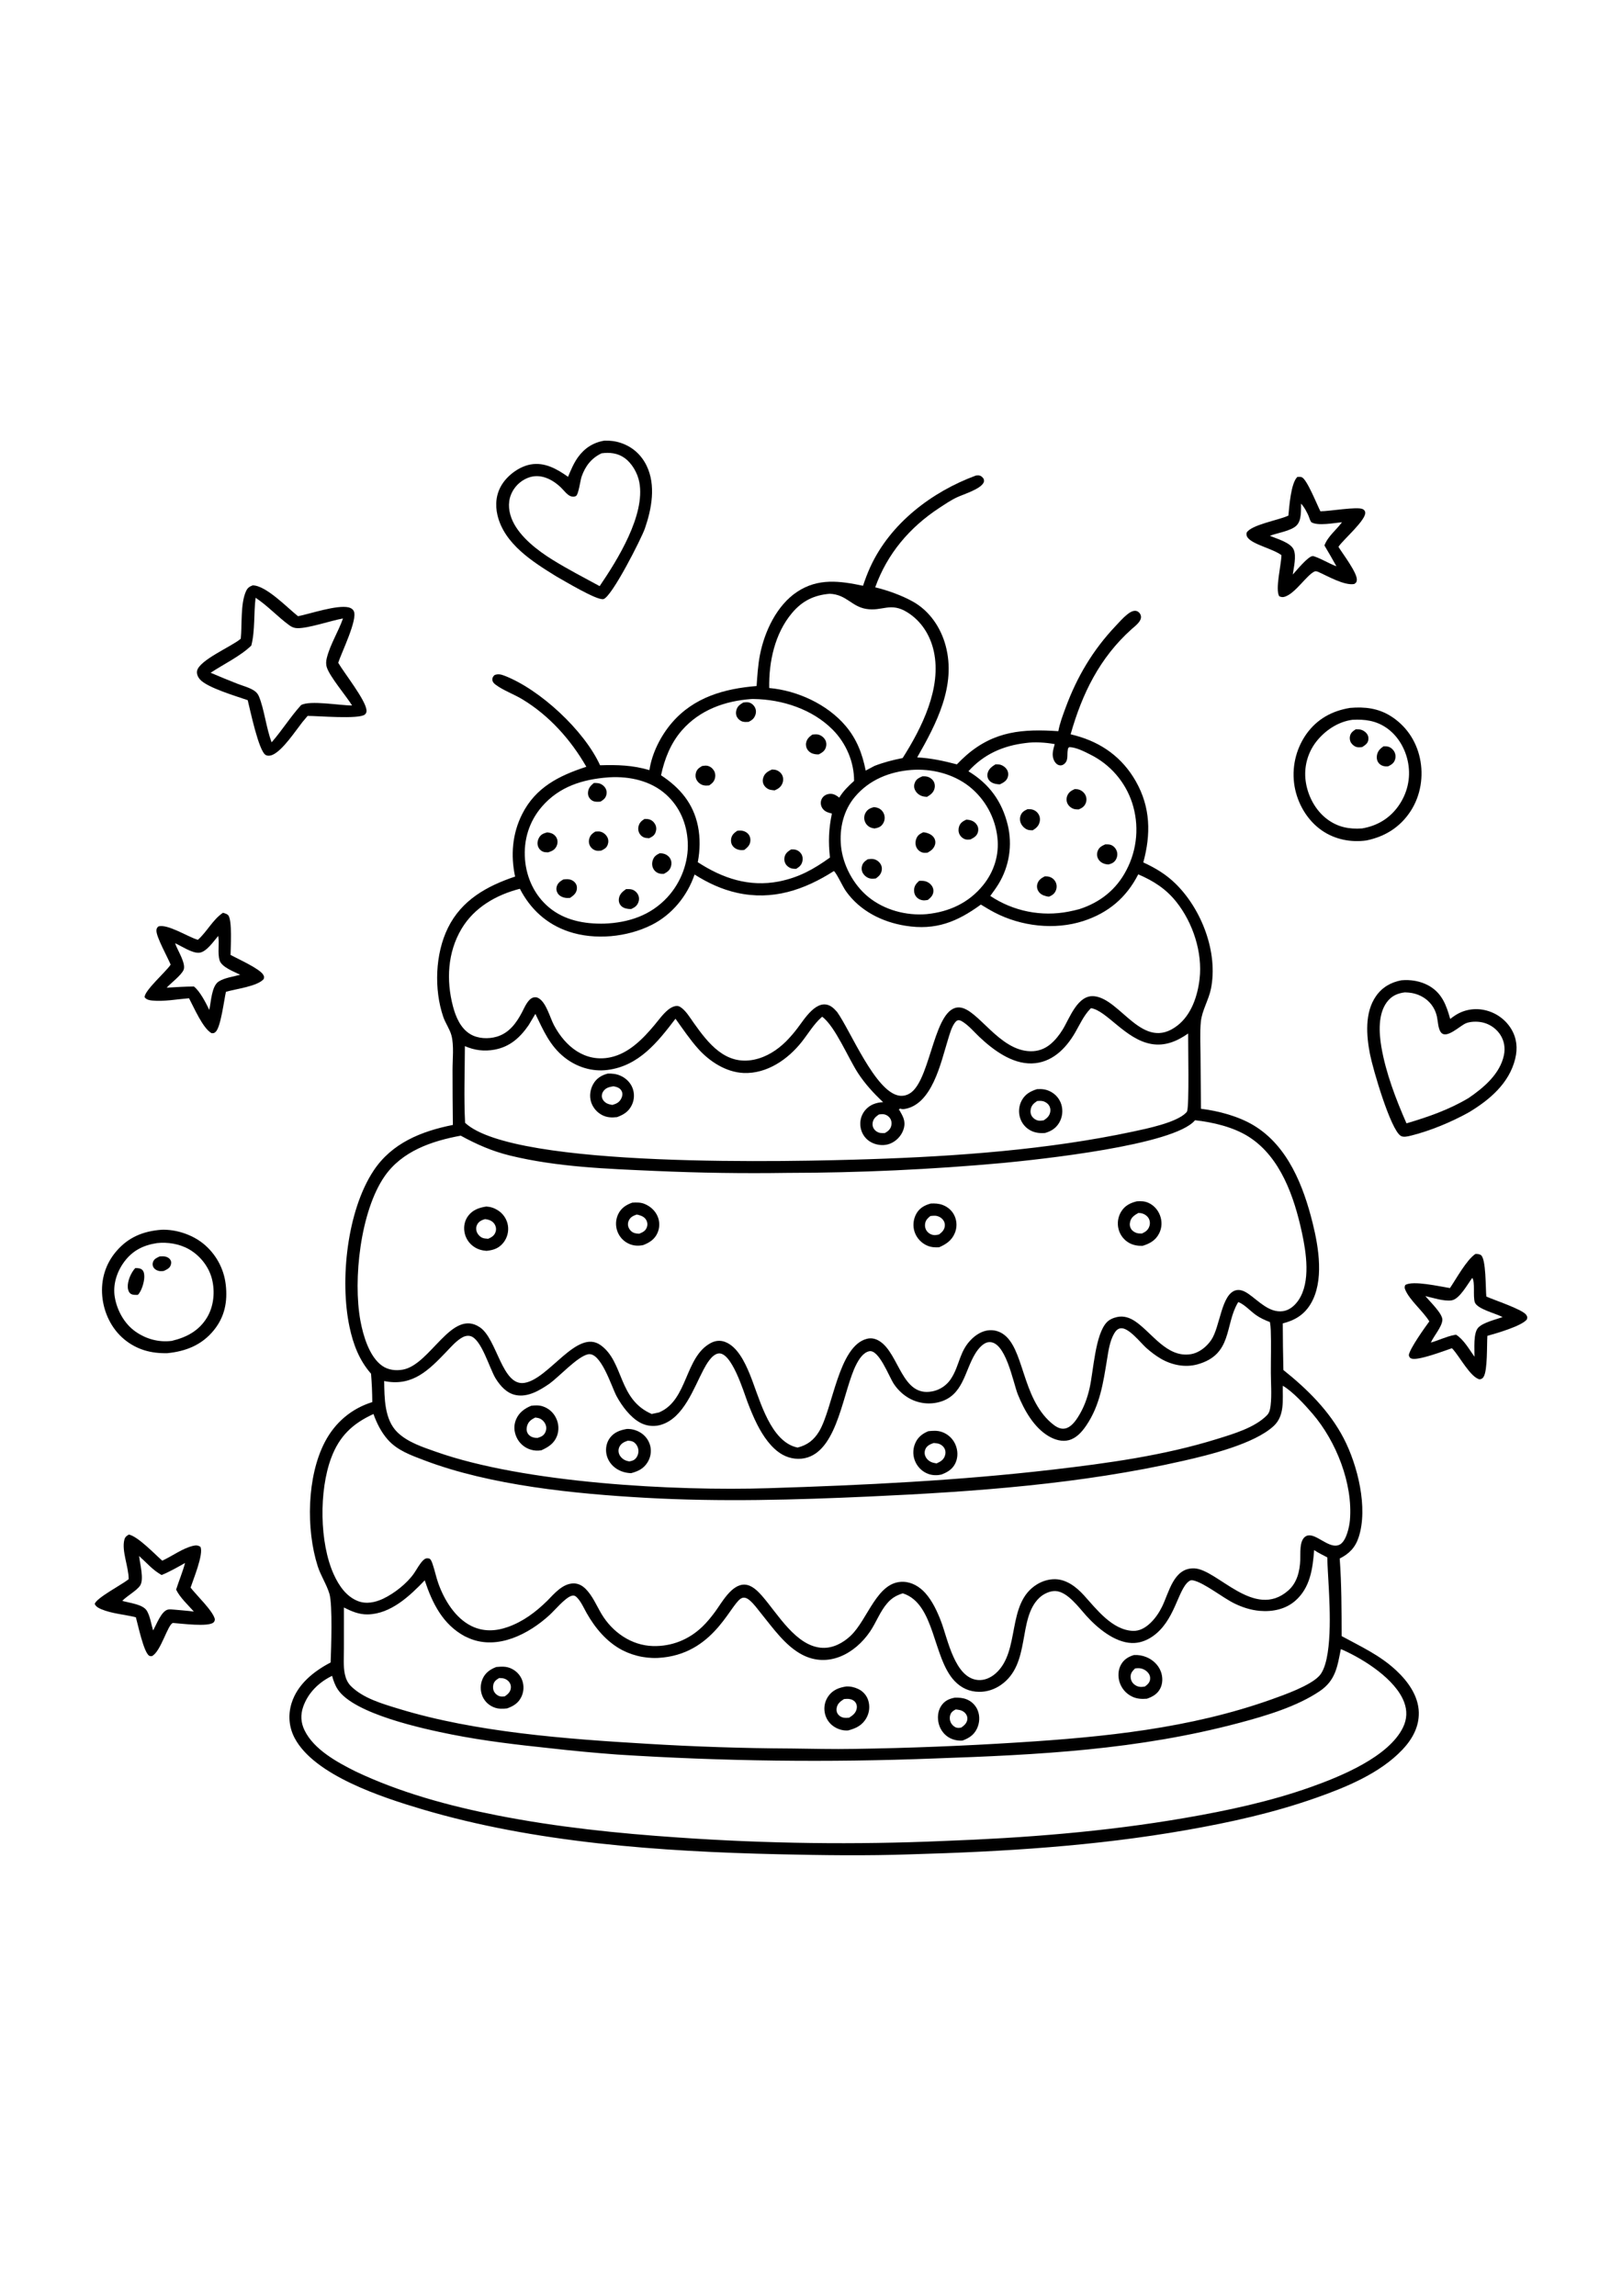 <?xml version="1.0" encoding="utf-8"?>
<!-- Generator: Adobe Illustrator 27.5.0, SVG Export Plug-In . SVG Version: 6.00 Build 0)  -->
<svg xmlns="http://www.w3.org/2000/svg" xmlns:xlink="http://www.w3.org/1999/xlink" viewBox="0 0 4000 4000" width="595" height="842" preserveAspectRatio="xMidYMid meet" data-scaled="true">
<g id="Background">
	<g>
		<g>
			<rect style="fill:#FFFFFF;" width="4000" height="4000"/>
		</g>
	</g>
</g>
<g id="Object">
	<g>
		<path d="M568.55,1524.153c0.069-16.078,4.778-87.344-6.166-98.305c-3.11-3.118-8.374-4.347-12.471-5.647
			c-25.111,16.741-39.371,46.652-61.874,66.665c-0.736-0.221-1.475-0.43-2.208-0.659c-23.201-7.251-74.453-39.71-95.582-32.127
			c-3.463,3.913-4.306,4.8-4.452,10.325c-0.403,15.309,27.689,65.815,35.016,83.519c-0.472,0.707-0.937,1.421-1.416,2.124
			c-10.916,15.983-64.522,63.351-62.676,78.635c4.707,5.746,11.05,7.115,18.186,7.862c28.808,3.01,62.222-3.298,91.234-5.617
			c12.191,22.74,33.989,74.166,55.496,86.085c5.065,0.195,6.199,0.394,10.196-3.269c12.637-11.58,20.775-78.863,25.336-98.658
			c23.94-7.192,77.976-13.384,93.174-31.563c1.075-4.855,1.432-5.956-1.247-10.535
			C640.136,1557.675,586.428,1533.962,568.55,1524.153z M539.607,1589.452c-18.066,11.3-19.03,50.899-23.476,70.235
			c-8.253-17.079-23.167-46.475-37.975-57.712c-22.385,0.041-44.764,1.638-67.108,2.878c10.868-11.782,35.677-30.25,41.584-43.585
			c6.83-15.42-14.393-47.686-19.947-63.617l-0.784-2.322c16.093,7.155,41.632,24.706,59.062,23.45
			c17.846-1.28,36.019-28.501,47.179-41.52c3.386,19.225-2.102,41.465,3.368,60.083c5.02,17.097,36.19,28.221,50.925,35.679
			C576.033,1577.467,553.969,1580.467,539.607,1589.452z"/>
		<path d="M3160.138,538.535c-0.309,23.65-16.067,84.862-5.326,101.312c5.503,2.441,9.081,2.801,14.849,0.703
			c25.729-9.342,52.239-52.095,71.784-61.669c2.875-1.406,5.86-0.353,8.665,0.523c23.329,10.225,64.938,34.71,89.655,30.187
			c4.185-3.088,5.496-3.626,6.261-9.139c2.396-17.297-35.925-66.782-45.267-82.481c0.43-0.63,0.857-1.263,1.299-1.888
			c12.209-17.3,66.767-64.303,64.739-82.875c-0.43-3.96-2.731-6.548-6.247-8.272c-13.623-6.693-82.555,5.5-104.334,5.394
			c-8.116-15.609-32.844-78.453-45.867-83.975c-3.089-1.31-7.631-0.869-10.874-0.806c-16.185,15.429-19.91,72.875-22.184,95.355
			l-2.478,1.128c-22.398,10.089-89.979,21.963-100.576,41.183c-0.412,5.132-0.556,7.779,2.68,12.056
			C3090.062,512.648,3139.375,522.663,3160.138,538.535z M3197.275,465.463c12.917-12.798,10.792-37.055,11.278-53.922
			c7.284,7.106,16.896,24.842,20.068,34.574c1.38,4.238,2.591,7.208,4.999,10.973c15.673,10.2,57.149,1.936,75.87,0.208
			c-14.488,19.795-34.265,33.834-43.357,57.255c10.164,16.976,20.042,34.118,29.634,51.426
			c-19.391-7.141-36.698-18.695-56.487-25.022c-0.589-0.067-1.177-0.181-1.771-0.195c-11.422-0.269-40.917,36.47-49.408,45.576
			c2.352-17.436,9.217-44.491,2.466-60.952c-7.465-18.199-42.069-27.257-58.942-34.637
			C3150.009,483.658,3183.689,478.924,3197.275,465.463z"/>
		<path d="M494.288,2983.522c-5.754-3.836-10.523-4.178-17.266-2.691c-26.205,5.771-52.355,25.63-76.906,36.794
			c-18.877-16.564-59.621-59.564-82.322-64.46c-5.608,3.405-9.211,5.716-11.021,12.534c-7.358,27.691,10.75,67.559,10.523,97.444
			c-0.636,0.519-1.265,1.046-1.907,1.557c-14.85,11.845-79.558,45.963-81.709,59.711c2.778,6.644,9.573,10.078,15.922,12.777
			c26.117,11.109,57.807,13.034,85.433,19.961c5.253,18.394,19.167,85.761,32.657,94.665c2.325,1.535,4.073,1.131,6.73,1.222
			c22.315-10.538,39.369-79.304,52.204-81.852c19.437,1.299,87.725,10.45,100.05-1.424c2.566-2.47,2.415-3.972,3.272-7.288
			c-3.688-20.175-45.794-59.858-59.961-78.447C476.384,3064.321,502.707,3001.153,494.288,2983.522z M478.116,3143.103
			c-16.275-2.194-32.833-3.269-49.189-4.819c-4.646-0.323-10.142-1.093-14.711-0.103c-16.529,3.571-28.702,37.818-36.671,51.492
			c-4.597-15.246-7.245-34.63-15.209-48.275c-9.612-16.472-43.481-19.512-60.828-24.677c12.082-12.747,35.047-24.637,43.945-37.645
			c10.386-15.187-0.604-54.786-2.461-73.065c18.479,16.597,33.511,34.762,55.578,46.979c19.9-8.161,39.001-19.21,57.786-29.675
			c-5.96,22.221-15.072,43.681-22.04,65.634C443.883,3108.661,463.506,3126.627,478.116,3143.103z"/>
		<path d="M3665.46,2366.397c-2.102-18.485-0.265-93.863-13.652-102.406c-4.207-2.684-8.635-2.588-13.388-2.577
			c-22.229,15.132-46.946,60.94-62.718,84.093c-23.881-3.663-91.533-19.464-110.217-7.506c-1.826,4.638-2.006,6.6-0.107,11.33
			c10.189,25.409,44.012,53.056,59.468,78.3c-11.087,15.054-48.749,67.791-50.619,83.357c1.465,4.233,1.704,6.398,6.317,8.205
			c15.695,6.15,81.66-19.233,100.042-25.398l1.803,1.903c17.12,18.32,43.957,70.151,66.712,74.924
			c4.863-1.24,6.997-2.046,9.714-6.493c9.82-16.056,7.711-78.399,9.155-100.83c22.287-6.276,84.373-23.94,97.517-40.552
			c1.09-5.028,1.542-6.21-1.431-10.851C3755.174,2398.041,3683.894,2374.867,3665.46,2366.397z M3645.801,2442.738
			c-13.211,13.362-9.217,53.656-9.641,72.013c-12.78-17.904-26.465-42.455-45.429-54.304c-0.556,0.092-1.112,0.177-1.667,0.28
			l-2.761,0.53c-19.586,3.629-38.354,13.214-57.665,18.599c7.226-16.346,26.959-38.112,28.383-55.327
			c1.3-15.691-31.825-46.662-41.958-59.31c18.183,4.233,46.107,13.384,64.658,10.609c19.726-2.952,39.463-40.228,51.021-55.342
			c7.502,9.949,1.417,44.973,6.213,59.873c5.256,16.339,50.163,27.342,65.792,35.307l2.753,1.421
			C3688.492,2423.189,3658.511,2429.881,3645.801,2442.738z"/>
		<path d="M555.741,2330.203c-0.393-2.461-0.846-4.91-1.362-7.347c-0.513-2.439-1.086-4.864-1.719-7.273
			c-0.633-2.41-1.325-4.804-2.076-7.182c-0.75-2.375-1.559-4.731-2.426-7.067c-0.866-2.336-1.789-4.65-2.768-6.942
			c-0.98-2.292-2.014-4.559-3.103-6.799c-1.092-2.24-2.237-4.452-3.435-6.636c-1.2-2.184-2.453-4.339-3.758-6.464
			c-1.303-2.123-2.658-4.212-4.067-6.269c-1.406-2.057-2.862-4.077-4.369-6.063c-1.506-1.985-3.061-3.932-4.664-5.841
			c-1.6-1.909-3.246-3.778-4.939-5.606c-1.693-1.828-3.431-3.614-5.212-5.356c-1.782-1.742-3.605-3.44-5.47-5.094
			c-1.863-1.654-3.765-3.261-5.709-4.822c-27.751-22.07-66.68-34.953-102.153-33.72c-45.089,3.331-82.002,18.213-111.853,53.207
			c-26.738,31.346-38.164,69.881-34.456,110.754c3.666,40.416,22.591,80.052,54.031,106.094
			c31.102,25.759,66.622,35.222,106.56,34.247c45.817-4.638,85.184-20.241,114.779-56.896c26.535-32.866,33.886-70.04,29.171-111.52
			C556.469,2335.133,556.135,2332.664,555.741,2330.203z M510.525,2418.094c-19.943,32.948-50.525,48.893-86.908,57.621
			c-31.971,4.02-62.837-4.339-89.236-22.729c-27.661-19.269-45.924-52.57-51.354-85.525c-5.007-30.386,5.023-61.912,23.074-86.416
			c20.492-27.817,47.009-41.222,80.751-46.39c26.707-3.004,56.149,1.863,79.582,15.335c26.916,15.474,48.394,42.525,56.16,72.671
			C530.64,2353.885,527.339,2390.311,510.525,2418.094z"/>
		<path d="M403.686,2267.3c-3.345-0.155-6.73,0.048-10.071,0.228c-6.967,3.372-13.725,5.96-16.379,13.925
			c-1.506,4.516-1.08,9.431,1.543,13.453c3.462,5.305,10.357,8.452,16.57,8.875c2.824,0.195,5.752-0.151,8.56-0.46
			c7.286-3.567,15.019-6.666,17.396-15.257c1.269-4.587,1.338-8.466-1.447-12.537C416.318,2270.348,409.784,2267.587,403.686,2267.3
			z"/>
		<path d="M333.509,2296.236c-10.508,11.429-19.332,31.784-18.376,47.616c0.325,5.404,2.132,11.745,6.591,15.22
			c4.754,3.703,12.498,3.309,18.167,3.151c9.107-8.624,15.656-30.834,15.927-43.493c0.127-5.945-0.36-13.362-4.773-17.834
			C346.602,2296.394,339.473,2296.081,333.509,2296.236z"/>
		<path d="M3329.371,915.078c-44.921,7.381-81.554,27.508-108.277,65.204c-1.602,2.307-3.15,4.651-4.642,7.034
			c-1.49,2.383-2.92,4.8-4.292,7.252c-1.372,2.452-2.683,4.935-3.935,7.45c-1.251,2.515-2.442,5.059-3.571,7.63
			c-1.129,2.574-2.194,5.173-3.195,7.796c-1.001,2.626-1.938,5.273-2.812,7.943c-0.874,2.67-1.682,5.359-2.426,8.069
			c-0.744,2.708-1.421,5.435-2.032,8.179c-0.611,2.741-1.155,5.497-1.631,8.267c-0.476,2.768-0.886,5.546-1.229,8.334
			c-0.341,2.79-0.615,5.585-0.821,8.385c-0.206,2.802-0.345,5.608-0.416,8.418c-0.069,2.807-0.07,5.616-0.004,8.426
			c0.066,2.807,0.2,5.612,0.401,8.415c0.203,2.802,0.473,5.599,0.81,8.388c0.339,2.788,0.745,5.567,1.219,8.338
			c7.45,42.551,31.044,83.217,66.705,108.247c32.134,22.552,72.046,30.444,110.636,25.011
			c45.672-9.464,82.912-32.568,108.641-71.957c25.093-38.41,32.745-86.552,23.02-131.234
			c-9.323-42.838-34.118-79.408-71.207-102.977C3399.049,915.825,3365.668,911.964,3329.371,915.078z M3472.667,1051.351
			c6.696,37.803-2.297,75.211-24.573,106.333c-21.761,30.404-52.622,48.51-89.206,54.58c-32.02,2.238-59.733-3.239-85.82-22.66
			c-29.499-21.964-48.506-58.452-53.237-94.598c-0.274-2.091-0.499-4.188-0.673-6.291c-0.174-2.103-0.297-4.208-0.368-6.317
			c-0.071-2.108-0.091-4.216-0.059-6.324c0.032-2.11,0.115-4.218,0.25-6.324c0.133-2.105,0.318-4.206,0.556-6.301
			c0.236-2.096,0.522-4.185,0.861-6.269c0.336-2.081,0.724-4.153,1.163-6.217c0.439-2.063,0.928-4.115,1.465-6.154
			c0.54-2.039,1.129-4.064,1.767-6.073c0.636-2.012,1.322-4.007,2.058-5.985c0.734-1.978,1.516-3.936,2.344-5.875
			c0.83-1.938,1.706-3.856,2.629-5.753c0.922-1.897,1.891-3.77,2.904-5.621c1.016-1.85,2.074-3.675,3.176-5.473
			c1.102-1.796,2.248-3.566,3.438-5.308c1.19-1.742,2.421-3.455,3.692-5.138c21.732-28.291,54.389-50.494,90.1-55.158
			c30.732-1.554,57.694,1.873,83.707,19.652C3447.895,983.932,3466.594,1017.035,3472.667,1051.351z"/>
		<path d="M3329.242,984.301c-1.392,5.867-0.416,12.253,2.933,17.293c3.254,4.891,9.316,9.423,15.206,10.365
			c3.776,0.6,7.914,0.151,11.701-0.191c6.434-4.163,13.38-8.293,15.062-16.446c1.177-5.713,0.534-11.028-2.864-15.894
			c-4.012-5.742-11.142-10.218-18.081-11.172c-3.18-0.438-6.423-0.438-9.629-0.508
			C3336.729,972.176,3331.218,975.967,3329.242,984.301z"/>
		<path d="M3417.329,1059.295c2.323,0.103,4.137-0.129,6.401-0.338c7.472-3.891,13.31-7.23,16.255-15.533
			c2.278-6.431,1.948-13.778-1.226-19.844c-3.055-5.841-9.302-11.587-15.879-13.031c-3.916-0.857-7.211-0.81-11.176-0.677
			c-8.477,5.864-14.396,11.992-16.107,22.534c-1.071,6.582,0.251,13.642,4.612,18.839
			C3404.427,1056.269,3410.847,1059.011,3417.329,1059.295z"/>
		<path d="M758.575,934.833c24.779-0.151,126.943,8.816,141.25-3.445c3.588-3.07,4.413-6.681,3.931-11.186
			c-2.717-25.431-54.462-90.41-69.693-116.341c7.994-25.016,48.418-106.661,38.465-127.285c-2.511-5.209-7.62-8.175-13.064-9.401
			c-28.792-6.475-94.013,15.688-124.469,21.905c-27.062-21.515-78.782-75.866-111.87-76.135
			c-8.138,3.081-12.853,6.478-16.479,14.551c-13.987,31.114-9.36,82.378-12.912,116.986c-0.409,0.353-0.81,0.71-1.226,1.056
			c-22.398,18.743-102.412,52.213-106.672,78.977c-1.147,7.204,2.556,14.967,7.166,20.241
			c18.011,20.617,91.003,41.83,117.869,51.286c5.909,23.189,27.177,126.563,44.676,135.324c5.3,2.654,11.569,1.675,16.766-0.637
			c25.041-11.146,56.277-58.835,73.261-80.42L758.575,934.833z M669.885,999.911c-13.218-34.071-18.218-82.04-31.446-113.43
			c-2.47-5.867-6.299-10.343-11.584-13.855c-12.063-8.02-28.929-12.158-42.496-17.506c-21.766-8.576-43.404-17.466-64.912-26.668
			c31.343-20.742,73.809-41.2,100.286-67.055c9.574-36.856,5.764-79.764,10.6-117.843c30.518,20.208,54.458,47.049,83.674,68.225
			c6.048,4.381,11.915,6.578,19.424,6.725c27.397,0.534,81.373-18.342,112.403-23.907c-11.561,32.845-31.523,63.694-39.956,97.562
			c-1.899,7.634-2.329,15.353,0.077,22.928c7.303,23.005,47.384,70.091,62.381,94.032c-28.895,0.18-104.07-13.387-125.872-0.939
			C716.252,937.016,695.602,970.604,669.885,999.911z"/>
		<path d="M3455.731,1586.695c-25.704,4.951-46.953,17.013-62.229,38.785c-28.409,40.497-23.995,97.245-15.029,143.161
			c7.126,36.474,50.358,185.063,75.649,201.414c6.471,4.189,17.215,1.59,24.272-0.133c48.112-11.764,101.363-33.912,144.603-58.099
			c50.969-30.739,98.997-71.519,113.658-131.768c6.203-25.483,4.071-49.986-9.511-72.907c-0.885-1.472-1.808-2.922-2.768-4.347
			c-0.959-1.426-1.955-2.826-2.985-4.2c-1.031-1.377-2.096-2.725-3.195-4.045c-1.097-1.321-2.228-2.612-3.394-3.876
			c-1.163-1.266-2.358-2.5-3.585-3.703c-1.227-1.202-2.484-2.374-3.769-3.515c-1.286-1.139-2.6-2.245-3.942-3.32
			c-1.343-1.073-2.71-2.111-4.104-3.114s-2.812-1.972-4.255-2.904c-1.446-0.933-2.912-1.828-4.399-2.687
			c-1.49-0.856-3-1.676-4.531-2.459c-1.529-0.781-3.077-1.523-4.645-2.227c-1.568-0.702-3.153-1.365-4.756-1.987
			c-1.601-0.624-3.216-1.205-4.848-1.745c-1.632-0.542-3.276-1.042-4.932-1.498c-1.657-0.459-3.323-0.874-4.999-1.248
			c-1.551-0.365-3.11-0.691-4.678-0.975c-1.568-0.287-3.142-0.534-4.722-0.74c-1.58-0.206-3.166-0.373-4.756-0.5
			c-1.59-0.125-3.182-0.211-4.774-0.258c-1.592-0.047-3.186-0.053-4.781-0.018c-1.593,0.035-3.184,0.109-4.774,0.225
			c-1.59,0.115-3.175,0.27-4.756,0.464c-1.583,0.194-3.159,0.428-4.73,0.703c-1.571,0.275-3.133,0.589-4.686,0.942
			c-1.556,0.354-3.101,0.746-4.634,1.178c-1.534,0.432-3.056,0.902-4.568,1.41c-1.512,0.508-3.009,1.054-4.491,1.638
			c-1.482,0.584-2.95,1.204-4.402,1.862c-1.453,0.658-2.887,1.351-4.303,2.08c-1.416,0.731-2.813,1.497-4.193,2.297
			c-1.379,0.802-2.736,1.638-4.071,2.507c-4.265,2.765-8.393,5.724-12.383,8.874c-9.563-34.25-20.469-64.379-53.837-82.58
			C3502.453,1588.443,3478.35,1584.556,3455.731,1586.695z M3481.494,1617.993c31.192,5.68,55.397,27.172,62.2,58.574
			c2.422,11.182,2.643,30.08,10.24,39.01c13.958,16.409,46.765-17.481,61.897-23.252c10.892-4.156,25.722-4.38,37.085-2.374
			c1.181,0.213,2.356,0.458,3.526,0.733c1.168,0.272,2.329,0.574,3.482,0.905c1.154,0.332,2.298,0.692,3.435,1.082
			c1.133,0.391,2.258,0.807,3.375,1.251c1.114,0.447,2.216,0.922,3.305,1.424c1.089,0.5,2.167,1.029,3.231,1.583
			c1.065,0.557,2.114,1.14,3.147,1.748c1.036,0.609,2.054,1.243,3.055,1.903c1.004,0.66,1.99,1.344,2.959,2.054
			c0.967,0.709,1.917,1.443,2.849,2.201c0.93,0.758,1.841,1.538,2.731,2.341c0.893,0.805,1.764,1.63,2.613,2.477
			c0.852,0.846,1.681,1.714,2.489,2.602c0.805,0.891,1.587,1.8,2.348,2.728s1.498,1.875,2.212,2.842
			c0.714,0.965,1.402,1.947,2.065,2.948c9.96,15.165,12.714,33.087,9.007,50.752c-9.703,46.232-50.137,80.265-87.16,105.45
			c-48.617,28.995-99.207,46.431-153.058,62.406c-25.983-58.971-51.252-125.087-62.012-188.766
			c-5.827-34.487-8.484-80.508,13.678-110.151c11.517-15.408,25.803-21.684,44.322-24.025
			C3470.186,1616.705,3475.903,1616.977,3481.494,1617.993z"/>
		<path d="M1371.798,590.807c18.445,10.292,100.838,60.131,116.364,56.026c20.723-5.477,93.789-149.834,102.196-174.107
			c16.778-48.44,27.563-106.482,4.278-154.651c-12.916-26.72-34.471-46.318-62.652-55.975c-13.561-4.648-27.058-6.384-41.37-5.938
			c-27.382,4.373-49.305,18.612-65.391,41.088c-10.627,14.853-17.296,31.386-24.389,48.078
			c-27.121-19.206-57.521-36.667-92.243-30.427c-27.269,4.899-55.309,25.353-70.205,48.569
			c-14.967,23.324-17.83,50.123-11.511,76.694C1243.737,511.024,1313.744,554.933,1371.798,590.807z M1260.198,389.097
			c0.471-1.153,0.971-2.295,1.497-3.424c0.528-1.129,1.083-2.244,1.664-3.345c0.584-1.101,1.195-2.187,1.833-3.258
			c0.638-1.07,1.301-2.124,1.991-3.161c0.692-1.037,1.408-2.056,2.15-3.058c0.74-1.001,1.506-1.983,2.297-2.946
			c0.79-0.963,1.605-1.906,2.444-2.828c0.836-0.922,1.697-1.823,2.58-2.702c0.883-0.879,1.787-1.736,2.713-2.57
			c0.927-0.834,1.873-1.644,2.838-2.43c0.967-0.786,1.953-1.548,2.959-2.285c1.004-0.737,2.026-1.449,3.066-2.135
			c1.04-0.686,2.097-1.345,3.169-1.978c1.075-0.633,2.163-1.239,3.265-1.818c1.104-0.578,2.222-1.129,3.354-1.651
			c1.131-0.523,2.274-1.017,3.431-1.482c30.275-12.217,60.598,2.98,82.411,24.25c6.515,6.353,15.128,18.112,23.826,20.979
			c4.425,1.458,8.444,1.663,12.637-0.556c6.405-3.39,10.811-38.859,13.972-47.892c9.051-25.867,24.147-45.514,49.206-57.432
			c19.674-2.727,39.44-0.628,56.056,11.047c19.093,13.413,32.826,37.786,37.077,60.398c15.158,80.634-53.707,191.177-97.852,256.03
			c-39.157-21.327-78.182-41.373-116.124-64.912c-36.301-22.449-79.746-55.607-98.305-95.38
			C1254.816,434.115,1251.552,410.439,1260.198,389.097z"/>
		<path d="M3443.15,3288.206c-40.873-38.06-86.545-58.397-134.577-84.689c-0.125-63.797-0.063-127.542-4.73-191.207
			c23.208-11.628,38.347-27.025,46.652-52.217c23.9-72.506-2.459-177.974-36.79-244.09
			c-34.95-67.309-89.979-121.616-148.737-168.437c-0.925-38.326-1.44-76.656-1.546-114.991c29.189-7.259,52.184-20.896,68.2-47.086
			c34.533-56.487,20.34-140.628,5.341-200.869c-22.652-90.988-61.11-189.451-144.931-240.041
			c-37.692-22.752-86.836-35.819-130.366-41.13l-1.097-133.292c-0.195-26.83-1.748-54.676,0.85-81.377
			c2.669-27.397,19.31-53.538,24.875-81.123c18.081-89.669-22.909-195.76-86.736-258.64c-23.826-23.469-49.898-39.091-80.103-52.961
			c18.982-69.443,18.037-135.574-18.257-199.724c-33.014-58.36-84.086-95.504-148.479-112.955c-4.14-1.117-8.29-2.196-12.449-3.239
			c28.387-100.256,71.663-188.641,150.297-259.137c9.357-8.389,29.075-22.008,21.596-36.724c-1.962-3.865-5.54-7.207-9.832-8.208
			c-8.028-1.877-16.461,3.802-22.402,8.525c-10.486,8.337-19.704,19.034-28.895,28.748c-55.953,59.133-95.018,125.05-123.14,201.222
			c-6.938,18.791-14.344,38.196-17.941,57.933c-86.935-5.82-157.751-0.751-227.036,59.516c-8.034,7.092-15.738,14.526-23.112,22.303
			c-32.373-8.489-64.357-15.537-97.952-17.142c47.587-83.346,96.815-177.04,70.103-275.86
			c-12.103-44.774-39.809-85.529-80.759-108.354c-27.504-15.331-62.225-27.724-92.857-35.145
			c29.693-82.893,84.796-147.713,157.88-195.669c14.29-9.378,28.95-19.378,44.472-26.587c16.049-7.455,58.228-20.017,65.218-36.6
			c1.259-2.984,0.497-5.054,0.136-8.161c-2.802-3.976-5.073-6.997-9.935-8.499c-2.613-0.809-6.434-0.43-9.099-0.241
			c-109.201,40.167-211.684,118.236-260.827,225.692c-6.906,15.099-12.677,30.466-17.882,46.224
			c-57.348-12-110.451-19.402-162.264,14.783c-50.311,33.19-80.464,97.506-91.816,154.976c-5.047,25.552-6.519,51.517-8.396,77.442
			c-79.86,6.482-154.866,27.709-209.023,90.789c-27.216,31.7-49.187,74.965-55.25,116.53c-41.594-12.22-78.753-13.262-121.734-11.93
			c-39.061-85.702-148.152-187.073-235.797-220.827c-8.496-3.272-15.419-4.888-24.114-1.77c-3.349,2.941-5.614,5.731-5.724,10.472
			c-0.14,5.904,3.224,9.813,7.671,13.155c19.306,14.506,45.212,23.525,66.244,36.242c66.47,40.196,119.434,99.476,157.866,166.421
			c-67.375,21.883-125.124,50.733-158.399,116.926c-24.243,48.223-28.575,101.537-17.271,153.754
			c-69.83,23.385-131.816,57.993-165.543,126.295c-31.777,64.345-34.704,151.973-11.676,219.524
			c5.312,15.574,16.177,30.47,20.255,45.956c6.531,24.809,2.625,59.1,2.669,84.977c-0.007,45.204,0.273,90.406,0.843,135.608
			c-77.365,15.401-150.556,44.516-195.749,113.006c-65.181,98.784-83.541,270.251-59.182,384.891
			c9.136,42.997,23.852,82.102,53.108,115.48c1.867,23.149,2.938,46.721,3.066,69.944c-51.455,16.041-91.856,50.362-116.938,98.379
			c-44.41,85.028-46.677,215.434-17.704,306.113c7.556,23.661,22.033,45.028,28.957,68.218c8.039,26.926,4.28,135.114,2.963,169.287
			c-41.653,21.641-81.59,53.616-96.226,99.973c-9.169,29.053-6.728,59.542,7.568,86.504
			c48.842,92.096,216.951,146.436,313.026,175.04c279.239,83.144,589.231,104.64,879.531,111.269
			c108.74,2.485,218.247,4.023,326.958,0.177c228.089-6.434,454.541-20.249,679.563-59.789
			c108.785-19.118,214.198-42.407,318.595-79.102c74.965-26.344,158.44-60.495,213.925-118.944
			c24.117-25.409,41.377-55.986,40.585-91.956C3497.988,3350.874,3471.971,3315.044,3443.15,3288.206z M2529.401,1001.674
			c22.465-3.206,49.438-1.326,71.623,2.683c-3.673,13.847-8.109,26.126-1.822,40.018c2.389,5.271,6.699,10.269,12.423,11.948
			c4.192,1.229,8.068,0.342,11.609-2.127c12.427-8.672,7.704-22.932,9.949-35.351c0.677-3.758,0.515-4.808,3.747-7.053
			c17.001,0.294,37.493,11.057,52.419,18.585c3.001,1.497,5.963,3.068,8.885,4.711c2.923,1.642,5.804,3.356,8.643,5.143
			c2.839,1.784,5.632,3.638,8.378,5.562c2.746,1.924,5.444,3.914,8.094,5.97c2.648,2.057,5.244,4.177,7.789,6.361
			c2.542,2.184,5.031,4.43,7.465,6.74c2.432,2.307,4.806,4.672,7.122,7.097c2.317,2.425,4.572,4.905,6.766,7.443
			c2.194,2.535,4.324,5.124,6.39,7.767c2.066,2.64,4.065,5.331,5.997,8.072c1.934,2.739,3.797,5.524,5.591,8.356
			c1.796,2.834,3.521,5.709,5.175,8.624c1.654,2.918,3.234,5.875,4.741,8.871c1.506,2.996,2.938,6.027,4.295,9.092
			c1.36,3.068,2.642,6.165,3.847,9.294c1.205,3.129,2.331,6.286,3.379,9.471c1.102,3.392,2.119,6.808,3.052,10.251
			s1.779,6.905,2.54,10.388c0.761,3.485,1.433,6.986,2.017,10.505c0.587,3.519,1.083,7.049,1.491,10.59
			c0.41,3.543,0.731,7.095,0.964,10.653c0.231,3.56,0.373,7.124,0.427,10.689c0.054,3.565,0.02,7.13-0.103,10.693
			c-0.123,3.565-0.335,7.125-0.637,10.678c-0.302,3.553-0.691,7.097-1.167,10.631c-0.479,3.534-1.044,7.054-1.697,10.561
			c-0.652,3.506-1.392,6.993-2.219,10.461c-0.83,3.47-1.743,6.916-2.742,10.339c-0.999,3.423-2.082,6.819-3.25,10.189
			c-1.168,3.369-2.42,6.708-3.755,10.016c-1.335,3.307-2.752,6.579-4.251,9.813c-1.497,3.237-3.074,6.434-4.733,9.592
			c-24.861,48.172-65.273,79.901-116.371,96.31c-8.672,2.312-17.415,4.32-26.226,6.025c-4.133,0.807-8.284,1.513-12.453,2.117
			c-4.167,0.606-8.346,1.109-12.537,1.509c-4.194,0.4-8.394,0.698-12.6,0.895c-4.206,0.196-8.414,0.289-12.625,0.28
			c-4.211-0.01-8.419-0.123-12.625-0.339c-4.206-0.216-8.403-0.534-12.593-0.953c-4.191-0.422-8.369-0.944-12.533-1.568
			c-4.164-0.626-8.311-1.352-12.441-2.179c-4.13-0.827-8.237-1.753-12.32-2.779c-4.083-1.028-8.14-2.155-12.169-3.379
			c-4.029-1.227-8.025-2.551-11.988-3.972c-3.966-1.421-7.893-2.937-11.783-4.55c-3.889-1.612-7.738-3.317-11.547-5.116
			c-3.806-1.801-7.566-3.694-11.281-5.68c-3.713-1.983-7.377-4.055-10.991-6.217c-3.612-2.165-7.17-4.415-10.674-6.751
			c6.935-9.394,13.822-18.832,19.98-28.763c1.656-2.702,3.247-5.444,4.77-8.227c1.521-2.78,2.974-5.596,4.358-8.447
			c1.384-2.854,2.697-5.739,3.939-8.654c1.241-2.918,2.41-5.864,3.504-8.838c1.097-2.974,2.12-5.974,3.07-9
			c0.947-3.026,1.821-6.072,2.621-9.14c0.798-3.068,1.519-6.153,2.164-9.257c0.648-3.104,1.219-6.222,1.712-9.353
			c0.493-3.131,0.907-6.273,1.244-9.427c0.339-3.151,0.6-6.308,0.784-9.474c0.182-3.166,0.286-6.334,0.313-9.504
			s-0.025-6.34-0.155-9.508c-0.13-3.166-0.338-6.328-0.622-9.485c-0.284-3.158-0.648-6.307-1.09-9.445
			c-0.439-3.139-0.956-6.265-1.549-9.379c-0.597-3.114-1.268-6.212-2.014-9.294c-14.252-58.21-45.9-101.316-96.895-132.136
			C2426.315,1029.13,2473.53,1008.359,2529.401,1001.674z M2389.97,1108.534c2.417,1.914,4.785,3.888,7.104,5.922
			c2.319,2.032,4.587,4.12,6.802,6.265c2.216,2.144,4.378,4.342,6.486,6.592c2.105,2.252,4.156,4.556,6.151,6.909
			c1.992,2.351,3.925,4.75,5.797,7.2c1.875,2.449,3.688,4.943,5.44,7.484c1.75,2.537,3.436,5.117,5.058,7.741
			c1.625,2.62,3.183,5.281,4.675,7.98c1.49,2.699,2.913,5.434,4.27,8.205c1.355,2.768,2.641,5.569,3.858,8.403
			c1.217,2.834,2.363,5.696,3.438,8.584c1.077,2.891,2.081,5.806,3.011,8.746c0.933,2.94,1.79,5.901,2.573,8.882
			c0.785,2.984,1.496,5.984,2.132,9c0.635,3.018,1.198,6.051,1.686,9.096c0.486,3.045,0.896,6.1,1.229,9.165
			c4.844,42.739-8.33,84.347-35.355,117.6c-35.355,43.504-83.501,65.597-138.394,71.163c-0.221,0.033-0.434,0.085-0.655,0.103
			c-50.568,4.248-104.356-10.115-144.014-42.448c-36.739-29.955-62.895-78.874-67.348-126.04
			c-4.083-43.265,6.254-87.498,34.637-121.075c35.506-42.002,85.603-61.827,139.225-66.002
			C2297.76,1064.532,2350.139,1077.478,2389.97,1108.534z M1952.891,681.479c25.273-30.183,54.256-44.502,93.277-47.774
			c41.211,1.656,53.424,31.188,89.681,37.283c40.284,6.77,59.962-17.848,102.295,8.779c34.434,21.658,56.137,56.62,64.75,96.035
			c19.685,90.122-29.653,188.597-76.89,262.928c-23.955,4.73-46.427,10.472-69.219,19.273l-21.931,11.591
			c-8.105-41.148-22.082-77.78-49.467-110.095c-45.385-53.557-119.275-87.321-188.431-93.417
			C1895.805,801.534,1910.583,732.002,1952.891,681.479z M1681.254,970.836c43.935-50.55,106.337-73.08,171.916-77.615
			c1.704-0.037,3.412-0.088,5.12-0.066c70.485,0.88,145.141,25.03,195.558,75.999c32.719,33.076,52.622,79.378,52.375,125.941
			c-14.374,12.994-26.458,24.644-36.577,41.248c-4.149-3.339-9.401-6.993-14.573-8.458c-6.64-1.881-14.304-0.946-20.215,2.635
			c-0.635,0.383-1.25,0.798-1.844,1.245c-0.594,0.444-1.165,0.917-1.711,1.421c-0.547,0.5-1.068,1.028-1.561,1.582
			c-0.493,0.555-0.957,1.132-1.392,1.734c-0.437,0.599-0.842,1.219-1.214,1.863c-0.376,0.64-0.717,1.298-1.024,1.973
			c-0.306,0.678-0.581,1.367-0.82,2.069c-0.238,0.702-0.441,1.415-0.608,2.139c-0.164,0.751-0.291,1.509-0.379,2.274
			c-0.088,0.763-0.138,1.529-0.151,2.297c-0.013,0.771,0.014,1.539,0.077,2.304c0.064,0.766,0.165,1.527,0.306,2.283
			c0.137,0.758,0.313,1.507,0.527,2.245c0.213,0.738,0.462,1.465,0.747,2.179c0.285,0.714,0.605,1.413,0.961,2.095
			c0.354,0.682,0.74,1.346,1.16,1.991c5.599,8.665,14.131,10.943,23.612,13.336c-7.94,37.758-9.139,70.095-4.777,108.487
			c-40.935,29.241-76.047,48.871-125.945,59.012c-73.93,14.094-138.523-7.63-200.044-47.542c5.595-29.075,6.298-59.759,0.412-88.834
			c-11.34-55.99-44.259-94.694-91.025-125.485C1638.71,1041.004,1654.037,1002.149,1681.254,970.836z M1336.491,1158.366
			c42.606-49.305,100.26-67.168,163.026-71.928c1.276-0.105,2.552-0.194,3.828-0.265c49.467-2.717,101.46,8.466,139.141,42.381
			c33.908,30.518,51.344,72.234,53.586,117.398c2.448,49.309-16.671,99.616-50.082,135.828
			c-41.745,45.245-95.905,62.814-156.043,65.211c-48.694,0.987-97.628-7.929-135.983-39.942
			c-35.516-29.642-55.556-72.653-59.266-118.384C1290.808,1240.652,1304.903,1194.924,1336.491,1158.366z M1116.997,1650.679
			c-16.818-64.228-13.266-132.828,21.076-190.739c31.329-52.828,85.784-83.991,144-98.887
			c26.002,50.413,66.149,87.274,120.31,105.494c64.669,21.75,144.032,13.961,204.723-16.431
			c50.031-25.052,87.969-71.615,105.741-124.237c32.664,20.573,66.514,36.559,104.338,45.032
			c87.756,19.659,165.798-6.718,239.375-53.675c8.098,7.966,21.025,37.659,29.793,49.983
			c34.505,48.477,88.927,75.789,146.731,85.032c74.173,11.864,127.053-9.375,185.803-52.268
			c11.101,6.673,22.221,13.542,33.706,19.527c65.626,34.195,148.313,43.998,219.185,20.959
			c61.39-19.958,105.976-57.617,135.224-114.991c37.615,16.111,68.281,35.627,94.032,68.001
			c40.74,51.208,64.86,124.498,57.226,189.944c-4.851,41.62-19.965,87.693-54.135,114.479
			c-85.558,67.066-139.836-65.343-205.709-71.946c-41.078-4.119-60.506,54.168-77.666,82.043
			c-8.323,13.524-18.519,26.576-30.864,36.665c-14.12,11.54-30.032,17.16-48.271,16.939
			c-78.031-0.938-130.373-104.868-175.129-107.952c-62.347-4.299-69.675,169.666-118.403,208.765
			c-8.764,7.031-19.398,10.355-30.599,8.672c-58.875-8.842-119.894-160.004-153.22-206.417c-4.538-5.017-9.022-10.008-14.831-13.586
			c-34.331-21.151-65.287,30.661-82.543,53.306c-8.836,11.757-18.438,22.852-28.803,33.286c-21.632,21.36-48.19,38.34-78.244,44.623
			c-70.736,14.786-113.224-40.059-149.355-91.021c-9.07-12.787-19.571-30.628-33.176-38.999c-9.643-5.93-21.953,0.821-29.672,7.089
			c-12.732,10.34-23.035,24.92-33.525,37.49c-28.483,34.125-63.583,70.286-108.873,79.739
			c-62.498,13.041-111.063-26.487-138.964-78.977c-10.071-18.953-18.964-55.6-37.887-66.742c-4.443-2.613-8.827-3.158-13.777-1.59
			c-12.865,4.078-21.213,24.566-26.926,35.521c-14.053,26.966-32.049,52.04-62.872,60.992c-20.594,5.981-46.269,4.943-64.972-6.287
			C1135.711,1705.024,1123.836,1676.795,1116.997,1650.679z M2152.789,1892.583c-1.637,0.717-3.233,1.514-4.789,2.393
			c-1.556,0.878-3.063,1.834-4.524,2.867c-1.458,1.033-2.859,2.138-4.204,3.316c-1.345,1.176-2.627,2.417-3.847,3.725
			c-1.217,1.306-2.365,2.671-3.445,4.097c-1.077,1.426-2.08,2.902-3.007,4.428c-0.93,1.526-1.778,3.097-2.543,4.712
			c-0.768,1.615-1.452,3.264-2.05,4.947c-0.564,1.651-1.045,3.325-1.443,5.021c-0.4,1.698-0.715,3.412-0.945,5.142
			c-0.234,1.728-0.381,3.463-0.442,5.205c-0.061,1.745-0.038,3.487,0.07,5.227c0.111,1.74,0.304,3.471,0.582,5.194
			c0.28,1.723,0.642,3.427,1.086,5.113c0.447,1.685,0.974,3.346,1.583,4.98c0.606,1.635,1.292,3.236,2.057,4.804
			c6.198,12.729,17.271,21.883,30.684,26.211c14.186,4.579,29.167,4.097,42.477-2.842c13.844-7.222,24.89-20.429,28.869-35.594
			c4.953-18.86-2.682-30.02-11.464-45.651l-0.904,1.9l0.055-3.412c0.285,0.513,0.566,1.008,0.849,1.512l1.455-3.058
			c3.593,1.046,6.526,1.903,10.303,1.369c69.429-9.872,90.969-114.692,107.883-169.114c4.321-13.91,9.868-35.962,20.061-46.714
			c6.217-6.563,13.119-2.043,19.351,2.176c14.264,9.659,26.385,24.088,38.899,35.925c33.658,31.839,79.934,66.333,128.713,65.155
			c49.107-1.189,83.854-35.756,107.081-75.76c11.602-19.98,21.367-42.348,37.692-58.975c0.511-0.519,1.038-1.031,1.553-1.546
			c39.208,6.162,84.623,77.004,148.725,88.319c33.982,5.997,63.735-6.824,90.874-25.825c-0.29,29.425,3.026,177.878-2.698,192.204
			c-0.398,0.994-2.757,3.475-3.195,3.909c-24.183,23.727-95.618,38.369-129.77,45.661
			c-209.946,44.823-436.063,61.125-650.488,68.122c-182.62,5.964-875.898,23.731-996.973-89.688
			c-3.191-62.578-0.677-126.372-0.493-189.072c23.901,10.398,47.693,13.446,73.356,8.654c37.637-7.031,62.469-29.524,83.696-60.061
			l16.807-28.133c19.586,40.526,35.579,78.771,71.998,107.544c29.944,23.657,68.041,35.631,106.053,30.71
			c77.144-9.99,123.21-68.251,167.454-126.265c17.988,24.942,35.587,51.33,56.13,74.243c28.044,31.284,68.453,57.543,111.494,59.472
			c57.606,2.581,109.664-33.433,144.011-77.018c15.736-19.965,29.083-42.886,48.105-59.914c0.652-0.581,1.318-1.152,1.977-1.73
			c31.965,23.381,64.658,102.903,88.779,139.623c17.27,26.296,38.597,49.57,61.541,71
			C2169.187,1887.614,2160.802,1889.057,2152.789,1892.583z M2179.751,1917.05c6.364,1.049,12.283,5.131,15.684,10.586
			c3.269,5.238,3.942,11.569,2.522,17.529c-2.132,8.922-7.958,13.649-15.544,18.055c-3.794,0.331-7.582,0.263-11.363-0.203
			c-6.187-0.82-11.959-4.446-15.581-9.529c-3.427-4.804-4.425-10.7-3.287-16.461c1.855-9.401,7.811-14.451,15.394-19.575
			C2171.583,1916.95,2175.728,1916.387,2179.751,1917.05z M888.757,2425.714c-18.452-100.576-0.107-269.647,59.767-355.904
			c43.117-62.119,116.438-86.936,187.702-100.054c39.559,21.611,77.46,38.296,121.458,49.037
			c116.949,28.545,239.452,32.683,359.217,37.968c107.869,4.785,215.786,6.373,323.751,4.763
			c178.523-0.194,356.675-8.406,534.456-24.636c85.032-8.319,420.839-43.122,471.933-105.188
			c44.495,4.973,94.893,16.697,133.045,41.13c78.145,50.042,111.586,148.469,130.381,234.98
			c10.759,49.518,22.287,122.128-8.102,167.34c-8.815,13.115-22.151,24.942-38.292,27.268
			c-34.107,4.918-60.661-25.755-85.916-43.103c-8.366-5.746-19.188-10.962-29.598-8.576c-36.981,8.477-39.293,90.55-61.729,123.059
			c-11.698,16.95-29.921,31.567-50.715,34.795c-58.213,9.036-94.853-52.431-135.898-80.585
			c-13.726-9.416-28.873-14.786-45.551-11.087c-9.125,2.024-18.684,6.055-25.221,12.917
			c-28.726,30.161-32.76,119.614-42.326,162.017c-5.794,25.674-14.569,49.578-28.814,71.858
			c-7.332,11.469-18.018,25.634-32.289,28.159c-12.857,2.275-24.371-6.03-33.562-13.976
			c-73.942-63.911-66.212-186.429-120.589-220.378c-1.534-0.964-3.113-1.848-4.738-2.65c-1.622-0.802-3.282-1.52-4.98-2.153
			c-1.695-0.635-3.419-1.183-5.172-1.642c-1.752-0.456-3.524-0.824-5.315-1.104c-1.789-0.28-3.588-0.468-5.396-0.563
			c-1.809-0.096-3.617-0.1-5.426-0.011c-1.811,0.088-3.611,0.269-5.399,0.541c-1.792,0.27-3.565,0.631-5.319,1.082
			c-12.692,3.235-24.04,10.7-33.415,19.685c-31.162,29.874-29.731,65.177-51.308,98.107c-0.657,1.018-1.341,2.019-2.05,3
			c-0.707,0.984-1.439,1.948-2.198,2.893c-0.758,0.947-1.54,1.874-2.345,2.779c-0.802,0.907-1.629,1.794-2.48,2.658
			c-0.849,0.864-1.719,1.705-2.61,2.525c-0.893,0.82-1.806,1.616-2.739,2.389c-0.932,0.775-1.885,1.525-2.856,2.249
			c-0.97,0.727-1.957,1.427-2.963,2.102c-1.006,0.675-2.03,1.324-3.07,1.947c-1.038,0.623-2.092,1.219-3.162,1.789
			c-1.07,0.569-2.153,1.112-3.25,1.627c-1.097,0.512-2.206,0.998-3.328,1.458c-1.124,0.459-2.258,0.888-3.401,1.288
			c-1.144,0.4-2.296,0.771-3.456,1.115c-1.163,0.341-2.334,0.653-3.511,0.935c-1.18,0.282-2.366,0.535-3.556,0.759
			c-74.733,14.153-80.733-93.358-129.453-124.027c-9.567-6.022-20.105-8.551-31.21-5.69
			c-70.423,18.139-83.637,172.044-117.913,228.549c-12.865,21.209-29.031,33.607-52.939,39.551
			c-4.52-1.071-9.044-2.201-13.332-4.023c-59.681-25.361-82.44-123.865-105.225-178.489c-11.65-27.942-29.841-66.47-60.296-77.943
			c-12.081-4.553-24.099-3.247-35.403,2.808c-64.165,34.376-56.078,139.708-125.868,170.314l-2.127,0.91l-17.551,3.637
			c-83.328-36.202-68.004-127.995-125.768-169.593c-58.187-41.899-127.252,83.589-188.192,92.96
			c-55.32,8.503-66.978-107.942-109.532-136.939c-69.849-47.594-121.381,91.823-190.25,104.271
			c-17.447,3.151-36.345,0.876-51.043-9.545C910.477,2514.497,895.419,2462.026,888.757,2425.714z M3133.489,2634.468
			c-1.005,8.86-2.562,17.959-8.97,24.522c-29.995,30.709-82.79,46.033-123.11,58.578c-131.223,40.824-269.267,59.7-405.46,75.561
			c-232.761,27.11-466.228,38.37-700.331,45.746c-232.856,7.336-601.85-12.534-820.155-89.648
			c-32.657-11.536-70.18-23.466-95.479-48.208c-32.148-31.435-31.943-84.605-32.554-126.335c1.616,0.339,3.24,0.655,4.866,0.935
			c66.506,11.411,105.859-28.652,148.122-72.705c11.035-11.503,22.178-24.375,35.506-33.23c7.063-4.694,14.934-7.896,23.502-5.956
			c27.773,6.287,47.664,80.372,63.138,105.089c11.452,18.29,27.224,36.025,49.302,40.446c30.294,6.066,59.365-11.735,83.28-28.089
			c24.581-17.989,68.255-66.039,94.418-72.282c32.281-7.697,58.729,80.571,71.001,103.175c13.02,23.985,33.43,51.599,57.735,65.03
			c0.996,0.547,2.006,1.068,3.029,1.561c1.023,0.495,2.057,0.965,3.103,1.409c1.048,0.442,2.105,0.858,3.173,1.248
			c1.068,0.388,2.145,0.75,3.232,1.086c1.085,0.336,2.177,0.644,3.279,0.924c1.102,0.28,2.21,0.531,3.324,0.754
			c1.114,0.224,2.233,0.419,3.357,0.585c1.124,0.169,2.252,0.309,3.383,0.419c1.131,0.11,2.265,0.191,3.401,0.243
			c1.134,0.054,2.269,0.078,3.405,0.074c1.136-0.003,2.273-0.035,3.409-0.096c1.134-0.064,2.266-0.155,3.398-0.272
			c1.131-0.118,2.257-0.265,3.379-0.442c1.124-0.174,2.242-0.378,3.353-0.611c1.112-0.233,2.217-0.493,3.316-0.781
			c1.099-0.287,2.191-0.602,3.276-0.945c54.886-17.054,79.47-89.472,103.584-135.207c7.041-13.357,20.134-36.827,35.896-40.136
			c33.102-6.953,63.738,95.688,72.561,118.811c7.296,19.112,14.963,38.075,24.264,56.318c14.142,27.739,34.512,58.6,62.369,74.181
			c18.71,10.469,41.804,13.361,62.291,6.696c75.477-24.555,87.104-165.669,119.559-228.965
			c6.456-12.596,16.984-29.602,31.968-32.679c24.08-4.939,48.941,63.09,60.705,80.571c8.694,12.917,19.637,24.014,32.815,32.366
			c1.419,0.908,2.858,1.78,4.318,2.617c1.463,0.834,2.945,1.631,4.447,2.389c1.502,0.761,3.022,1.482,4.561,2.165
			c1.538,0.682,3.094,1.325,4.667,1.928c1.57,0.604,3.156,1.167,4.756,1.689c1.6,0.523,3.212,1.004,4.837,1.443
			c1.626,0.442,3.262,0.842,4.906,1.2c1.644,0.356,3.297,0.67,4.958,0.943c1.662,0.274,3.329,0.506,5.003,0.696
			c1.671,0.189,3.347,0.335,5.028,0.438c1.68,0.103,3.363,0.163,5.046,0.18c1.681,0.017,3.363-0.007,5.047-0.073
			c1.681-0.068,3.361-0.179,5.039-0.331c1.676-0.155,3.347-0.351,5.013-0.589c1.667-0.238,3.325-0.518,4.977-0.839
			c1.652-0.321,3.294-0.686,4.928-1.093c61.062-15.317,63.536-76.183,90.594-120.155c6.441-10.465,18.323-25.575,31.365-27.739
			c43.177-7.174,61.699,99.682,73.585,128.963c15.441,38.034,39.091,80.74,75.491,102.417c14.934,8.896,33.29,14.646,50.561,9.917
			c18.912-5.183,32.234-20.76,42.816-36.385c33.374-49.269,41.465-104.158,50.814-161.484c3.479-21.312,6.721-46.11,17.815-65.074
			c3.464-5.919,8.198-11.587,15.39-12.74c19.899-3.184,49.67,35.822,63.738,48.337c11.223,9.986,23.304,19.28,36.319,26.819
			c26.992,15.629,60.057,22.222,90.524,13.59c86.052-24.389,66.573-96.457,98.703-151.24l1.354-2.267
			c15.029,5.665,29.558,21.963,42.809,31.471c11.057,7.928,22.586,13.063,35.219,17.937c1.193,6.731,1.885,13.513,2.076,20.348
			c1.277,34.921,0.07,70.021,0.199,104.971C3134.126,2580.646,3136.408,2608.698,3133.489,2634.468z M816.704,2764.422
			c20.108-53.815,52.548-84.653,104.287-108.431c8.226,22.902,19.096,44.766,35.285,63.145
			c23.598,26.789,57.521,38.649,90.034,51.006c163.862,62.277,372.052,82.702,545.93,92.467
			c184.393,10.351,368.732,5.153,553.104-3.246c258.117-11.753,521.113-30.525,773.566-88.142
			c63.311-14.448,174.378-41.399,222.144-85.702c27.732-25.722,21.721-64.666,22.435-99.192
			c24.253,13.98,54.606,47.137,73.356,68.99c58.095,67.703,99.851,172.166,92.177,262.344c-1.417,16.667-8.547,49-22.983,58.983
			c-21.438,14.826-50.708-16.87-72.311-21.043c-5.694-1.101-10.826-0.413-15.518,3.239c-14.142,11.002-10.925,40.479-11.61,56.539
			c-1.192,27.967-7.752,56.582-29.697,75.825c-83.703,73.382-174.827-52.662-231.892-54.628
			c-50.774-1.748-61.865,59.045-79.282,94.485c-7.255,14.757-16.557,28.46-28.416,39.908c-12.055,11.631-26.727,20.55-44.005,19.711
			c-50.936-2.474-89.423-53.734-120.313-87.763c-18.146-19.991-42.219-38.867-70.36-39.614
			c-15.592-0.416-31.574,4.387-44.866,12.441c-77.251,46.795-39.941,164.719-102.453,219.866
			c-11.945,10.534-27.566,17.654-43.762,16.221c-57.208-5.065-74.295-101.228-90.869-144.611
			c-9.272-24.261-21.335-50.292-38.819-69.826c-13.777-15.386-32.752-26.937-53.84-27.703
			c-65.387-2.359-87.226,92.751-130.686,133.458c-18.729,17.535-43.266,30.596-69.554,29.311
			c-64.644-3.158-110.026-84.34-148.631-128.142c-10.895-12.361-25.49-27.224-43.011-27.673
			c-32.2-0.822-55.994,44.306-72.469,66.704c-9.63,13.09-19.991,25.888-31.744,37.144c-33.29,31.884-75.48,48.805-121.616,47.598
			c-53.347-1.395-100.297-34.328-127.038-79.342c-11.989-20.178-21.89-44.24-38.531-61.069
			c-8.344-8.444-18.448-14.227-30.588-14.039c-26.668,0.413-47.255,25.181-64.53,42.776c-28.276,27.813-59.645,51.451-97.418,64.754
			c-29.771,10.487-59.925,11.907-89.055-2.186c-40.559-19.627-67.967-65.06-82.422-106.105c-5.316-15.103-8.414-30.916-13.612-46.07
			c-1.436-4.181-4.329-13.505-9.044-14.587c-5.735-1.318-9.773-0.022-13.98,3.972c-9.412,8.937-15.938,22.417-23.399,33.077
			c-17.27,24.68-48.489,49.135-75.646,62.026c-19.379,9.198-41.638,13.95-62.299,5.933c-28.847-11.19-47.137-38.31-59.468-65.372
			C787.577,2973.499,786.675,2844.793,816.704,2764.422z M3252.86,3302.253c-23.09,24.036-85.095,45.966-117,57.326
			c-201.245,71.652-412.538,92.828-624.314,106.145c-134.858,8.618-269.844,13.937-404.959,15.957
			c-51.713,0.99-103.565-0.397-155.285-0.979c-118.917-0.562-237.724-4.459-356.42-11.69
			c-198.042-11.738-422.189-28.247-611.63-86.269c-40.051-12.269-87.766-25.7-118.108-56.134
			c-7.866-7.892-12.412-18.235-14.698-29.053c-4.244-20.097-2.297-42.753-2.316-63.293l0.038-101.176
			c18.893,9.492,37.21,17.448,58.864,16.991c56.774-1.192,103.646-45.599,140.374-83.968
			c18.728,56.354,44.498,108.593,98.615,137.79c4.007,1.978,8.07,3.832,12.188,5.562c69.531,28.582,145.637-10.947,196.68-57.521
			c13.675-12.478,38.27-42.459,54.201-47.531c6.846-2.179,10.314,0.246,14.889,5.127c9.394,10.016,16.034,25.347,22.796,37.287
			c21.04,37.17,49.795,71.626,88.271,91.595c3.828,1.946,7.722,3.749,11.683,5.411c3.961,1.661,7.975,3.176,12.044,4.542
			c4.071,1.367,8.188,2.583,12.35,3.648c4.159,1.067,8.352,1.98,12.578,2.739c4.228,0.759,8.477,1.362,12.746,1.811
			c4.27,0.447,8.552,0.738,12.846,0.873c4.292,0.135,8.583,0.113,12.872-0.067c4.292-0.179,8.57-0.515,12.835-1.008
			c132.563-14.216,169.195-141.357,196.426-147.231c6.74-1.454,12.574,2.109,17.495,6.302c10.719,9.129,19.335,21.522,28.207,32.443
			c29.002,35.716,59.752,80.033,101.32,101.644c64.206,33.382,130.159-2.477,167.344-57.458
			c15.268-22.583,24.482-49.332,42.602-70.01c11.142-12.71,22.163-18.927,38.02-23.941
			c80.059,25.509,73.305,158.852,127.664,216.123c16.435,17.319,36.691,26.551,60.682,26.753
			c19.255,0.162,37.884-6.088,53.646-17.039c74.688-51.907,40.342-162.349,94.337-214.474c10.148-9.798,26.815-18.029,41.262-16.921
			c28.961,2.219,56.494,40.364,74.38,60.248c27.22,30.268,69.907,66.388,112.808,67.769c18.011,0.581,34.924-5.382,49.788-15.32
			c56.637-37.873,63.09-115.355,90.442-136.428c4.369-3.361,6.795-3.596,12.033-2.415c26.388,5.959,72.451,42.801,100.532,56.553
			c19.697,9.64,40.651,16.431,62.575,18.352c30.968,2.713,63.167-3.622,87.215-24.415c37.272-32.226,43.526-79.345,47.026-125.459
			c9.917,6.927,21.824,12.199,32.458,18.088c0.449,23.75,2.304,47.484,3.467,71.21
			C3279.156,3130.264,3287.42,3266.28,3252.86,3302.253z M3460.068,3428.478c-35.3,73.135-155.102,121.616-228.494,147.632
			c-99.932,35.421-205.706,57.926-310.018,75.904c-196.897,33.938-394.267,49.235-593.744,56.641
			c-109.158,4.749-218.362,6.412-327.613,4.991c-109.251-1.418-218.375-5.918-327.373-13.501
			c-149.797-10.196-299.259-25.608-446.719-54.599c-119.311-23.455-239.662-56.211-349.701-108.538
			c-45.242-22.674-102.347-53.803-125.392-101.202c-9.225-18.971-10.252-38.278-3.291-58.165
			c12.051-34.431,38.888-60.492,71.265-76.095c3.185,11.779,7.193,23.156,13.94,33.408c39.809,60.51,210.962,97.253,280.718,111.111
			c79.993,15.894,161.366,25.369,242.412,33.908c55.238,6.289,110.579,11.491,166.022,15.607
			c130.087,8.321,260.302,13.292,390.644,14.911c130.342,1.617,260.641-0.12,390.894-5.212
			c258.118-8.997,502.234-21.062,753.708-88.091c65.159-17.37,141.408-40.051,197.531-78.115
			c38.951-26.417,43.328-60.573,51.746-103.377c1.803,0.651,3.596,1.34,5.345,2.124c52.331,23.462,129.482,72.204,150.732,128.444
			C3470.631,3387.314,3469.862,3408.188,3460.068,3428.478z"/>
		<path d="M2279.93,1389.591c2.794-0.107,5.584-0.644,8.333-1.104c6.692-5.473,12.287-10.542,13.461-19.553
			c0.792-6.069-0.924-11.768-4.748-16.531c-5.407-6.728-12.773-10.336-21.308-10.91c-3.019-0.203-6.008-0.107-9.026,0.022
			c-7.314,6.677-12.309,12.695-12.471,23.046c-0.107,6.85,2.216,13.354,7.207,18.132
			C2266.274,1387.375,2273.179,1389.849,2279.93,1389.591z"/>
		<path d="M2380.967,1239.202c3.861,1.06,8.341,0.526,12.29,0.184c8.238-4.255,15.493-8.142,18.305-17.583
			c1.756-5.897,1.174-12.283-2.021-17.588c-4.513-7.494-11.322-11.374-19.744-12.883c-2.301-0.412-4.582-0.633-6.916-0.718
			c-8.102,3.762-14.477,7.652-17.547,16.498c-2.186,6.308-2.079,13.542,0.862,19.59
			C2369.007,1232.484,2374.716,1237.486,2380.967,1239.202z"/>
		<path d="M2303.819,1236.039c-4.73-8.031-13.892-12.128-22.73-13.8c-2.334-0.441-2.29-0.39-4.285-0.526
			c-8.569,4.078-14.113,7.346-17.381,16.645c-2.389,6.791-2.371,14.771,0.987,21.239c0.38,0.748,0.8,1.476,1.259,2.182
			c0.459,0.704,0.953,1.383,1.483,2.036c0.53,0.652,1.094,1.274,1.689,1.866c0.597,0.591,1.224,1.15,1.881,1.675
			c0.655,0.527,1.337,1.017,2.047,1.468c0.707,0.454,1.437,0.869,2.19,1.245c0.753,0.373,1.524,0.706,2.312,1.001
			c0.788,0.292,1.589,0.542,2.404,0.751c3.736,0.961,7.818,0.53,11.62,0.236c8.4-4.682,15.136-9.42,18.261-18.953
			c0.233-0.699,0.429-1.408,0.589-2.127c0.159-0.722,0.28-1.448,0.361-2.179c0.081-0.734,0.124-1.47,0.128-2.208
			c0.003-0.736-0.033-1.471-0.106-2.205c-0.076-0.734-0.19-1.461-0.343-2.183s-0.341-1.433-0.567-2.135
			c-0.228-0.699-0.493-1.386-0.795-2.061C2304.524,1237.332,2304.189,1236.677,2303.819,1236.039z"/>
		<path d="M2151.541,1287.527c-3.897-0.298-7.906,0.291-11.768,0.795c-7.627,5.098-12.938,9.445-14.514,18.923
			c-0.132,0.758-0.227,1.521-0.283,2.289c-0.054,0.768-0.07,1.538-0.048,2.308c0.022,0.771,0.085,1.538,0.188,2.301
			c0.101,0.763,0.241,1.519,0.42,2.268c0.179,0.748,0.396,1.487,0.648,2.216c0.255,0.727,0.546,1.438,0.873,2.135
			c0.326,0.697,0.688,1.377,1.086,2.039c0.396,0.661,0.823,1.299,1.285,1.914c4.366,5.915,11.076,10.479,18.467,11.282
			c4.016,0.434,8.013,0.015,12.011-0.383c7.454-5.551,12.809-10.303,14.466-19.843c1.137-6.563-0.442-13.09-4.646-18.283
			C2165.164,1291.853,2158.829,1288.087,2151.541,1287.527z"/>
		<path d="M2273.993,1132.537c3.872,1.281,8.061,1.557,12.103,1.877c8.668-4.936,15.949-10.568,18.544-20.687
			c1.521-5.922,0.806-12.349-2.37-17.628c-3.582-5.956-9.736-10.134-16.475-11.661c-3.618-0.821-7.439-0.703-11.128-0.626
			c-7.34,3.077-14.433,6.416-17.948,14.087c-2.878,6.287-3.357,12.556-0.471,18.964
			C2259.652,1124.42,2266.175,1129.953,2273.993,1132.537z"/>
		<path d="M2180.977,1180.153c-0.196-0.862-0.437-1.711-0.721-2.548c-0.284-0.839-0.61-1.66-0.975-2.462
			c-0.366-0.805-0.772-1.589-1.219-2.352c-0.444-0.763-0.927-1.503-1.447-2.22c-0.523-0.714-1.078-1.4-1.667-2.058
			c-0.589-0.658-1.211-1.284-1.867-1.881c-0.652-0.596-1.333-1.157-2.042-1.682c-0.712-0.527-1.447-1.017-2.205-1.468
			c-3.957-2.33-9.202-3.316-13.73-3.813c-8.918,2.503-15.474,5.241-20.311,13.583c-3.618,6.239-4.557,13.556-2.378,20.44
			c0.265,0.871,0.576,1.724,0.932,2.562c0.356,0.837,0.754,1.653,1.196,2.448c0.444,0.798,0.927,1.568,1.45,2.312
			c0.522,0.743,1.083,1.458,1.682,2.146c0.599,0.684,1.232,1.336,1.899,1.955c0.668,0.618,1.366,1.2,2.095,1.744
			c0.729,0.547,1.485,1.053,2.267,1.517c0.78,0.466,1.584,0.889,2.411,1.27c3.28,1.528,6.81,2.083,10.339,2.738
			c9.143-1.789,15.486-3.581,20.705-11.782c0.481-0.746,0.925-1.515,1.332-2.308c0.405-0.79,0.77-1.6,1.094-2.43
			c0.323-0.827,0.606-1.669,0.847-2.525c0.24-0.856,0.437-1.722,0.588-2.599c0.155-0.876,0.265-1.757,0.332-2.643
			c0.064-0.886,0.084-1.774,0.063-2.665c-0.025-0.888-0.092-1.773-0.203-2.654
			C2181.331,1181.894,2181.176,1181.019,2180.977,1180.153z"/>
		<path d="M1593.285,1235.763c2.466,0.35,4.954,0.508,7.439,0.659c7.796-3.776,13.096-6.53,16.144-15.01
			c2.245-6.246,2.131-13.053-1.046-18.997c-3.21-5.999-8.271-10.667-14.904-12.518c-3.758-1.046-7.487-1.027-11.359-1.042
			c-7.951,4.766-13.019,9.614-15.073,18.974c-1.377,6.276-0.269,12.648,3.29,18.014
			C1581.413,1231.324,1586.78,1234.847,1593.285,1235.763z"/>
		<path d="M1472.058,1146.542c3.021,0.022,6.033-0.131,9.037-0.46c7.137-4.568,12.235-8.19,14.311-16.777
			c1.45-6.011,0.556-11.922-2.845-17.116c-3.769-5.757-10.336-10.376-17.168-11.469c-3.56-0.571-7.255-0.611-10.844-0.482
			c-8.087,6.493-13.656,12.566-14.506,23.359c-0.457,5.786,1.277,11.429,5.253,15.725
			C1459.944,1144.353,1465.285,1146.462,1472.058,1146.542z"/>
		<path d="M1481.422,1220.425c-4.104-1.219-9.276-0.593-13.501-0.339c-7.649,4.852-12.625,9.044-14.904,18.147
			c-1.667,6.67-0.574,13.641,3.382,19.299c3.74,5.352,9.883,9.088,16.391,9.798c3.335,0.361,6.725-0.11,10.034-0.464
			c7.318-3.621,12.729-6.191,15.747-14.293c2.282-6.128,2.256-12.949-0.902-18.798
			C1494.177,1227.305,1488.475,1222.512,1481.422,1220.425z"/>
		<path d="M1374.968,1371.518c3.872,6.883,11.628,10.608,19.118,11.826c3.868,0.63,7.8,0.431,11.69,0.21
			c8.154-5.657,15.798-11.392,16.848-22.081c0.559-5.713-0.523-10.818-4.292-15.283c-4.531-5.359-10.745-8.278-17.705-8.749
			c-3.828-0.262-7.73,0.221-11.532,0.648c-7.542,4.483-13.552,8.602-16.141,17.411
			C1371.276,1361.208,1372.082,1366.387,1374.968,1371.518z"/>
		<path d="M1609.653,1291.069c-2.234,6.975-1.84,14.473,1.785,20.922c3.331,5.919,8.72,9.949,15.305,11.566
			c3.457,0.85,7.009,0.662,10.535,0.603c8.396-4.487,14.212-8.304,17.26-17.727c2.014-6.235,1.73-13.019-1.247-18.901
			c-3.254-6.434-9.247-10.822-16.071-12.813c-3.478-1.016-6.747-1.292-10.369-1.31
			C1617.91,1277.961,1612.811,1281.2,1609.653,1291.069z"/>
		<path d="M1327.48,1258.073c0.298,0.679,0.627,1.343,0.99,1.988c0.363,0.645,0.757,1.271,1.182,1.877
			c0.427,0.606,0.883,1.189,1.365,1.748c0.486,0.56,0.998,1.094,1.535,1.601c0.54,0.51,1.103,0.991,1.69,1.443
			c0.586,0.451,1.193,0.872,1.822,1.263c0.631,0.39,1.279,0.748,1.944,1.075c4.288,2.098,9.088,2.043,13.759,2.138
			c8.554-2.735,15.312-5.363,19.869-13.575c3.379-6.092,4.369-13.454,1.851-20.039c-2.514-6.593-7.94-11.4-14.528-13.715
			c-3.084-1.082-6.287-1.48-9.508-1.921c-9.121,2.503-15.537,4.84-20.307,13.487c-3.391,6.143-4.657,13.792-2.448,20.554
			C1326.922,1256.702,1327.184,1257.394,1327.48,1258.073z"/>
		<path d="M1548.948,1410.62c2.636,0.32,5.216,0.346,7.863,0.254c8.606-4.097,14.047-7.516,17.503-16.752
			c2.348-6.283,2.025-13.008-1.082-18.96c-3.063-5.864-8.805-10.752-15.261-12.416c-4.406-1.138-9.427-0.957-13.962-0.943
			c-8.713,6.155-15.957,12.07-17.701,23.193c-0.832,5.29-0.015,10.546,2.963,15.07
			C1533.743,1406.865,1541.203,1409.667,1548.948,1410.62z"/>
		<path d="M2558.558,1347.975c-0.253,0.731-0.468,1.475-0.644,2.23c-0.174,0.753-0.309,1.515-0.405,2.286
			c-0.093,0.768-0.147,1.54-0.162,2.315c-0.012,0.773,0.016,1.546,0.084,2.318c0.067,0.771,0.174,1.537,0.324,2.297
			c0.147,0.761,0.335,1.512,0.563,2.253c0.228,0.741,0.494,1.468,0.799,2.179c0.304,0.712,0.646,1.406,1.023,2.083
			c4.281,7.84,11.826,11.595,20.219,13.527c2.268,0.523,4.48,0.836,6.803,0.964c8.009-3.479,13.652-7.255,16.873-15.728
			c2.58-6.784,2.355-14.127-1.009-20.594c-3.416-6.571-9.206-11.079-16.38-12.872c-3.331-0.836-6.703-0.813-10.111-0.857
			C2568.353,1334.643,2561.642,1338.795,2558.558,1347.975z"/>
		<path d="M2648.724,1164.318c3.648,1.038,7.653,1.03,11.422,1.112c8.415-3.652,14.36-7.222,17.61-16.229
			c0.299-0.815,0.554-1.643,0.766-2.484c0.211-0.842,0.375-1.693,0.493-2.555c0.12-0.859,0.194-1.723,0.221-2.591
			c0.027-0.866,0.007-1.733-0.059-2.598c-0.066-0.866-0.179-1.726-0.338-2.581c-0.16-0.851-0.364-1.693-0.611-2.525
			c-0.251-0.832-0.544-1.648-0.88-2.448c-0.337-0.8-0.715-1.581-1.134-2.341c-0.432-0.768-0.9-1.514-1.406-2.238
			c-0.506-0.723-1.044-1.421-1.616-2.09c-0.574-0.67-1.179-1.311-1.814-1.922c-0.638-0.611-1.303-1.189-1.995-1.734
			c-0.692-0.547-1.41-1.058-2.153-1.531c-0.744-0.476-1.508-0.914-2.293-1.314c-0.785-0.403-1.589-0.764-2.411-1.086
			c-0.82-0.322-1.654-0.603-2.503-0.843c-3.206-0.906-6.497-0.95-9.802-1.071c-8.396,3.964-14.598,7.446-18.209,16.406
			c-2.647,6.57-2.426,13.766,0.899,20.057C2636.025,1157.611,2642.316,1162.499,2648.724,1164.318z"/>
		<path d="M2727.19,1300.337c2.19,0.457,4.373,0.608,6.603,0.777c7.873-2.223,13.601-4.531,17.951-11.834
			c3.593-6.033,4.715-13.73,2.532-20.448c-2.157-6.636-6.912-12.36-13.259-15.353c-4.803-2.264-10.335-1.914-15.522-1.874
			c-8.9,4.042-15.375,7.259-18.699,16.969c-2.198,6.415-1.701,13.258,1.708,19.151
			C2712.625,1294.845,2719.28,1298.699,2727.19,1300.337z"/>
		<path d="M2460.282,1103.226c3.107,0.32,3.041,0.261,5.728,0.261c8.602-4.141,16.476-8.348,19.391-18.128
			c1.689-5.669,1.273-11.827-1.613-17.053c-3.652-6.604-11.433-12.265-18.905-13.59c-3.221-0.571-6.651-0.511-9.916-0.504
			c-8.867,5.499-16.822,11.172-19.431,21.88c-1.38,5.661-0.49,11.584,2.915,16.402
			C2443.42,1099.531,2452.052,1102.379,2460.282,1103.226z"/>
		<path d="M2515.731,1193.525c0.147,0.866,0.34,1.721,0.578,2.566c0.235,0.844,0.515,1.674,0.839,2.488
			c0.321,0.817,0.684,1.615,1.089,2.393c3.258,6.349,9.457,12.375,16.365,14.561c3.846,1.222,8.238,1.185,12.246,1.299
			c8.595-5.315,14.698-10.538,17.061-20.8c1.638-7.104,0.5-14.197-3.673-20.212c-0.489-0.712-1.014-1.396-1.576-2.054
			c-0.559-0.658-1.15-1.284-1.774-1.881c-0.623-0.596-1.276-1.159-1.958-1.689s-1.389-1.024-2.12-1.484
			c-0.734-0.456-1.489-0.874-2.264-1.255c-0.776-0.381-1.568-0.719-2.378-1.016c-0.81-0.299-1.633-0.557-2.47-0.773
			c-0.836-0.214-1.682-0.384-2.536-0.512c-3.003-0.427-6.121-0.39-9.151-0.375c-8.061,3.743-13.921,6.968-17.123,15.795
			c-0.3,0.824-0.555,1.662-0.766,2.514c-0.214,0.852-0.382,1.712-0.504,2.58c-0.123,0.869-0.2,1.741-0.232,2.617
			c-0.034,0.876-0.022,1.752,0.036,2.628C2515.48,1191.792,2515.584,1192.661,2515.731,1193.525z"/>
		<path d="M1954.279,1311.343c3.143,0.479,6.091,0.571,9.257,0.501c8.05-5.094,13.17-9.195,15.324-18.846
			c1.347-6.033,0.578-12.526-2.783-17.793c-3.71-5.809-9.692-9.913-16.524-10.936c-2.904-0.438-5.86-0.338-8.775-0.184
			c-7.553,4.803-13.892,9.261-15.938,18.482c-1.34,6.029-0.545,12.044,2.617,17.381
			C1940.789,1305.564,1947.834,1310.36,1954.279,1311.343z"/>
		<path d="M1826.998,1265.63c2.922,0.225,5.679-0.077,8.58-0.431c7.998-6.397,14.002-11.44,14.919-22.284
			c0.519-6.103-1.093-12.055-5.146-16.714c-5.006-5.754-12.434-8.595-19.962-8.691c-2.44-0.03-4.851,0.272-7.27,0.534
			c-7.925,5.389-13.564,10.299-15.162,20.201c-0.983,6.077,0.346,12.452,4.115,17.381
			C1811.962,1262.008,1819.15,1265.023,1826.998,1265.63z"/>
		<path d="M1734.531,1105.766c4.829,1.196,9.423,0.857,14.326,0.448c7.48-5.02,12.412-9.489,14.492-18.584
			c1.424-6.232,0.501-12.825-2.926-18.261c-3.714-5.897-9-9.986-15.839-11.551c-4.116-0.942-8.989-0.037-13.123,0.501
			c-7.572,4.575-12.78,7.932-15.243,16.781c-1.715,6.162-1.097,12.743,2.124,18.308
			C1721.765,1099.332,1727.869,1104.113,1734.531,1105.766z"/>
		<path d="M1831.441,948.872c4.759,1.303,9.872,0.935,14.742,0.652c8.311-4.189,13.494-8.135,16.66-17.183
			c2.183-6.235,1.826-13.008-1.347-18.879c-3.078-5.69-9.033-10.778-15.512-11.981c-4.137-0.769-8.808-0.089-12.975,0.313
			c-8.463,5.058-14.414,9.077-17.124,18.967c-1.561,5.691-1.24,11.661,1.649,16.881
			C1820.391,942.814,1825.71,947.304,1831.441,948.872z"/>
		<path d="M2010.504,1029.27c2.937,0.416,5.812,0.582,8.775,0.391c8.256-4.402,14.558-8.175,17.477-17.543
			c1.785-5.727,1.461-12.272-1.388-17.598c-3.618-6.758-10.49-12.224-18.058-13.81c-4.391-0.92-9.298-0.302-13.741,0.059
			c-7.641,5.26-13.682,10.586-15.526,20.112c-1.229,6.342,0.111,12.655,3.869,17.915
			C1996.281,1024.905,2003.213,1028.235,2010.504,1029.27z"/>
		<path d="M1899.865,1117.018c3.449,0.744,7.045,1.038,10.553,1.37c9.007-3.821,15.934-8.547,19.379-18.139
			c2.349-6.538,2.106-13.877-1.207-20.039c-3.313-6.169-9.902-11.013-16.752-12.482c-2.743-0.589-5.643-0.589-8.426-0.681
			c-9.221,4.313-17.186,8.716-20.786,18.831c-2.282,6.408-2.249,12.997,1.115,19.056
			C1887.011,1110.827,1893.246,1115.587,1899.865,1117.018z"/>
		<path d="M2514.13,1920.061c0.356,1.794,0.8,3.566,1.333,5.316c0.503,1.685,1.088,3.341,1.756,4.965
			c0.667,1.627,1.416,3.216,2.245,4.767c0.827,1.551,1.729,3.058,2.706,4.52c0.976,1.46,2.024,2.868,3.143,4.225
			c1.119,1.358,2.303,2.654,3.552,3.891c1.249,1.236,2.557,2.41,3.924,3.519c1.365,1.106,2.782,2.142,4.251,3.107
			c1.47,0.964,2.984,1.854,4.542,2.669c11.204,5.882,23.358,7.078,35.804,6.026c14.933-4.288,26.708-11.694,34.751-25.379
			c0.974-1.684,1.86-3.414,2.657-5.191c0.795-1.777,1.499-3.588,2.109-5.436c0.611-1.848,1.125-3.721,1.542-5.621
			c0.417-1.901,0.737-3.819,0.957-5.753c0.221-1.934,0.341-3.874,0.361-5.82c0.022-1.946-0.057-3.889-0.235-5.827
			c-0.179-1.938-0.457-3.862-0.832-5.771c-0.378-1.91-0.851-3.794-1.421-5.654c-0.54-1.71-1.164-3.389-1.874-5.035
			c-0.709-1.647-1.498-3.254-2.366-4.822c-0.871-1.568-1.818-3.088-2.838-4.561c-1.023-1.475-2.117-2.893-3.28-4.255
			c-1.166-1.364-2.395-2.667-3.688-3.909c-1.296-1.239-2.649-2.411-4.06-3.515c-1.414-1.107-2.878-2.138-4.392-3.096
			c-1.516-0.96-3.076-1.84-4.678-2.643c-10.708-5.448-20.999-6.545-32.844-5.698c-16.233,5.172-29.116,12.32-37.549,27.772
			c-0.866,1.61-1.653,3.259-2.359,4.947c-0.704,1.688-1.324,3.407-1.859,5.157c-0.535,1.75-0.981,3.521-1.339,5.316
			c-0.361,1.794-0.632,3.6-0.814,5.418c-0.182,1.821-0.273,3.645-0.276,5.474c0,1.831,0.088,3.656,0.265,5.477
			C2513.502,1916.46,2513.771,1918.267,2514.13,1920.061z M2542.071,1903.607c2.219-9.493,7.928-14.127,15.721-19.325
			c4.211-0.342,8.455-0.581,12.647,0.14c6.239,1.071,12.43,4.892,16.071,10.093c3.559,5.079,4.659,11.116,3.423,17.164
			c-2.028,9.916-7.995,14.845-16.019,20.282c-4.347,0.563-9.04,1.351-13.394,0.57c-5.85-1.049-11.58-4.81-15.052-9.596
			C2541.405,1917.333,2540.514,1910.255,2542.071,1903.607z"/>
		<path d="M1562.649,1862.459c-0.292-1.75-0.673-3.48-1.141-5.19c-0.466-1.711-1.017-3.393-1.653-5.046
			c-5.4-13.903-16.682-24.629-30.246-30.522c-10.222-4.446-19.785-5.264-30.805-5.05c-15.423,4.097-27.658,11.462-35.767,25.715
			c-7.627,13.394-10.038,29.929-5.249,44.712c0.564,1.717,1.21,3.403,1.936,5.058c0.729,1.654,1.538,3.268,2.426,4.844
			c0.886,1.575,1.847,3.104,2.882,4.587c1.035,1.482,2.142,2.909,3.32,4.28c1.176,1.375,2.415,2.687,3.718,3.939
			c1.306,1.252,2.669,2.437,4.09,3.556c1.421,1.116,2.892,2.162,4.413,3.136c1.524,0.975,3.091,1.872,4.701,2.695
			c11.937,6.011,23.351,6.287,36.367,4.873c16.421-6.066,29.134-13.789,36.779-30.467c0.749-1.607,1.415-3.248,1.999-4.921
			c0.586-1.674,1.086-3.373,1.498-5.098c0.415-1.723,0.741-3.463,0.979-5.219c0.238-1.757,0.388-3.522,0.449-5.293
			c0.061-1.772,0.034-3.542-0.081-5.312C1563.148,1865.964,1562.943,1864.206,1562.649,1862.459z M1531.251,1879.7
			c-5.087,8.779-11.878,11.565-21.257,14.293c-4.553-0.894-9.239-1.737-13.398-3.876c-5.878-3.026-10.818-8.521-12.136-15.128
			c-1.112-5.591,0.663-11.194,4.067-15.625c6.32-8.227,14.613-9.729,24.338-11.378c3.865,0.626,7.925,1.682,11.477,3.35
			c4.627,2.171,8.425,6.397,9.872,11.319C1535.914,1868.425,1534.177,1874.65,1531.251,1879.7z"/>
		<path d="M1603.606,2734.816c-0.437-1.784-0.964-3.541-1.583-5.271c-0.621-1.733-1.328-3.427-2.12-5.083
			c-0.793-1.659-1.667-3.272-2.624-4.841c-0.96-1.565-1.996-3.08-3.11-4.542c-1.117-1.46-2.305-2.86-3.563-4.2
			c-1.256-1.34-2.58-2.611-3.972-3.813c-1.389-1.203-2.835-2.33-4.34-3.383c-1.507-1.055-3.063-2.03-4.668-2.923
			c-9.846-5.58-20.631-8.3-31.953-7.863c-16.351,2.838-31.089,7.984-41.425,21.795c-8.404,11.23-11.326,25.641-8.86,39.37
			c2.772,15.427,12.114,28.593,25.221,37.037c10.911,7.034,22.928,10.269,35.79,10.745c17.153-4.568,30.835-10.965,40.548-26.793
			c0.923-1.482,1.771-3.005,2.544-4.568c0.773-1.566,1.467-3.166,2.083-4.8c0.613-1.632,1.147-3.29,1.601-4.976
			c0.452-1.686,0.82-3.391,1.104-5.113c0.284-1.72,0.485-3.451,0.6-5.194c0.115-1.743,0.145-3.485,0.088-5.227
			c-0.056-1.745-0.198-3.482-0.427-5.212C1604.312,2738.232,1604.001,2736.517,1603.606,2734.816z M1569.948,2762.581
			c-4.686,7.111-9.806,8.609-17.709,10.31c-2.529-0.475-5.068-0.905-7.513-1.734c-7.42-2.514-14.462-8.355-17.558-15.64
			c-2.565-6.037-2.514-12.883,0.468-18.776c4.384-8.661,11.724-11.948,20.484-14.937c4.689,0.276,9.673,0.544,13.833,2.959
			c6.191,3.593,10.395,10.318,11.908,17.198C1575.392,2748.899,1573.853,2756.662,1569.948,2762.581z"/>
		<path d="M2354.582,2728.065c-0.449-0.881-0.92-1.751-1.414-2.61c-0.496-0.859-1.014-1.703-1.553-2.533
			c-0.537-0.832-1.098-1.648-1.682-2.448c-0.582-0.802-1.184-1.589-1.807-2.359c-0.623-0.768-1.267-1.521-1.929-2.256
			c-0.662-0.736-1.344-1.454-2.046-2.153c-0.699-0.702-1.417-1.384-2.154-2.047c-0.736-0.663-1.49-1.304-2.26-1.925
			c-0.771-0.623-1.556-1.225-2.356-1.807c-0.802-0.582-1.619-1.142-2.452-1.682c-0.832-0.537-1.676-1.054-2.532-1.549
			c-0.859-0.493-1.73-0.964-2.614-1.414c-0.883-0.449-1.777-0.874-2.683-1.273c-0.905-0.403-1.821-0.781-2.746-1.134
			c-0.925-0.353-1.859-0.682-2.801-0.986c-10.322-3.438-21.654-2.661-32.322-1.487c-15.232,6.291-26.425,15.305-32.767,30.982
			c-0.739,1.818-1.38,3.671-1.925,5.558c-0.545,1.884-0.989,3.793-1.332,5.727c-0.346,1.931-0.59,3.876-0.732,5.834
			c-0.143,1.958-0.183,3.919-0.122,5.883c0.062,1.96,0.226,3.914,0.493,5.86s0.635,3.872,1.1,5.779
			c0.467,1.907,1.032,3.783,1.697,5.628c0.663,1.848,1.419,3.656,2.271,5.426c6.54,13.502,17.911,24.003,32.141,28.906
			c10.1,3.478,21.592,3.71,31.932,1.1c15.334-5.812,27.802-13.549,34.655-29.134c6.287-14.304,5.606-31.052-0.784-45.201
			C2355.457,2729.843,2355.031,2728.948,2354.582,2728.065z M2329.802,2760.236c-3.777,9.581-11.238,13.523-20.149,17.58
			c-2.567-0.434-5.118-0.944-7.653-1.528c-7.976-1.903-14.926-6.725-18.905-14.017c-3.316-6.073-3.696-12.599-1.193-19.06
			c3.552-9.169,12.107-12.761,20.687-15.747c3.504,0.327,7.097,0.618,10.539,1.38c6.596,1.461,12.842,6.081,16.022,12.054
			C2332.386,2746.981,2332.294,2753.905,2329.802,2760.236z"/>
		<path d="M1375.24,2676.592c-0.486-1.863-1.066-3.696-1.741-5.499c-0.675-1.804-1.441-3.568-2.297-5.293
			c-0.802-1.684-1.688-3.321-2.658-4.914c-0.969-1.59-2.016-3.128-3.143-4.615c-1.126-1.487-2.325-2.913-3.596-4.277
			c-1.271-1.365-2.607-2.661-4.008-3.891c-1.401-1.227-2.862-2.381-4.384-3.464c-1.519-1.08-3.089-2.08-4.708-3
			c-1.622-0.92-3.286-1.757-4.991-2.51c-1.706-0.751-3.445-1.415-5.22-1.991c-9.221-3.088-18.765-2.617-28.291-1.531
			c-16.764,6.762-30.474,16.94-37.652,34.066c-5.981,14.263-5.154,29.768,1.373,43.696c0.41,0.896,0.841,1.78,1.295,2.65
			c0.457,0.874,0.935,1.734,1.436,2.58c0.5,0.849,1.022,1.683,1.564,2.503c0.545,0.82,1.11,1.625,1.697,2.415
			c0.586,0.79,1.193,1.564,1.822,2.322c0.626,0.759,1.273,1.501,1.94,2.227c0.665,0.724,1.35,1.431,2.054,2.12
			c0.704,0.687,1.424,1.356,2.16,2.006c0.739,0.65,1.495,1.282,2.267,1.896c0.77,0.608,1.557,1.198,2.359,1.771
			c0.803,0.569,1.62,1.116,2.452,1.641c0.832,0.528,1.678,1.033,2.536,1.517c0.857,0.481,1.727,0.94,2.611,1.377
			c0.881,0.437,1.774,0.85,2.679,1.24c0.904,0.391,1.816,0.756,2.739,1.097c0.923,0.343,1.854,0.661,2.794,0.953
			c9.139,2.885,17.256,3.184,26.642,1.8c16.954-7.683,31.32-16.594,38.435-34.851c0.685-1.802,1.274-3.632,1.767-5.492
			c0.496-1.862,0.893-3.745,1.193-5.647c0.302-1.902,0.505-3.814,0.608-5.738c0.103-1.925,0.108-3.848,0.015-5.772
			c-0.096-1.924-0.29-3.837-0.582-5.738C1376.115,2680.341,1375.726,2678.457,1375.24,2676.592z M1344.195,2702.314
			c-4.111,7.704-10.384,9.96-18.29,12.581c-3.762,0.011-7.134-0.136-10.788-1.134c-5.974-1.631-10.969-5.036-13.988-10.542
			c-3.073-5.606-3-11.978-1.233-17.978c3.198-10.836,10.395-15.725,20.02-20.587c3.504,0.474,7.174,0.92,10.483,2.208
			c7.159,2.794,12.898,9.125,15.441,16.318C1348.035,2689.383,1347.273,2696.546,1344.195,2702.314z"/>
		<path d="M2408.823,3381.767c-0.771-1.426-1.61-2.811-2.518-4.156c-0.906-1.343-1.876-2.637-2.912-3.883
			c-1.036-1.247-2.13-2.441-3.284-3.582c-1.153-1.139-2.361-2.218-3.622-3.236c-1.259-1.018-2.566-1.973-3.92-2.864
			c-1.355-0.891-2.75-1.711-4.186-2.462c-1.438-0.753-2.907-1.433-4.41-2.039c-9.353-3.843-19.125-4.384-29.108-4.233
			c-14.595,2.739-25.718,7.8-34.07,20.716c-8.282,12.809-9.482,29.502-5.639,44.012c3.917,14.785,13.807,27.893,27.507,34.935
			c2.375,1.192,4.819,2.221,7.332,3.088c2.513,0.864,5.074,1.556,7.682,2.076c2.606,0.518,5.236,0.86,7.888,1.027
			c2.653,0.167,5.304,0.155,7.955-0.037c16.03-5.904,28.291-13.667,35.844-29.638c6.618-13.987,7.527-30.971,1.553-45.344
			C2410.292,3384.653,2409.594,3383.193,2408.823,3381.767z M2385.398,3409.878c-1.601,8.937-7.907,14.274-14.944,19.232
			c-3.655,0.722-7.16,1.005-10.863,0.295c-4.892-0.938-10.016-5.267-12.791-9.239c-0.518-0.746-0.994-1.517-1.428-2.311
			c-0.435-0.795-0.825-1.613-1.174-2.451c-0.346-0.837-0.648-1.69-0.906-2.559c-0.255-0.871-0.464-1.753-0.625-2.646
			c-0.162-0.891-0.276-1.789-0.343-2.694c-0.064-0.906-0.081-1.812-0.051-2.717c0.031-0.906,0.112-1.808,0.239-2.706
			c0.128-0.898,0.303-1.786,0.527-2.665c2.01-8.083,6.773-11.216,13.612-15.011c1.482,0.115,2.96,0.257,4.435,0.423
			c8.315,0.972,15.938,3.758,20.944,10.859C2384.993,3399.888,2386.322,3404.736,2385.398,3409.878z"/>
		<path d="M1290.311,3322.575c-0.26-1.723-0.605-3.43-1.034-5.121c-0.427-1.688-0.937-3.352-1.531-4.991
			c-4.907-13.394-15.342-23.904-28.365-29.535c-11.76-5.091-23.16-4.251-35.59-3.151c-14.93,5.72-26.966,14.043-33.606,29.123
			c-0.773,1.733-1.453,3.502-2.04,5.308c-0.584,1.804-1.072,3.634-1.465,5.492c-0.395,1.857-0.689,3.729-0.883,5.616
			c-0.196,1.887-0.292,3.779-0.287,5.676c0.005,1.899,0.109,3.793,0.313,5.68c0.203,1.884,0.505,3.754,0.905,5.61
			c0.403,1.855,0.901,3.684,1.494,5.488c0.594,1.801,1.281,3.567,2.062,5.297c0.717,1.551,1.51,3.063,2.378,4.534
			c0.869,1.47,1.808,2.893,2.82,4.27c1.014,1.377,2.093,2.699,3.239,3.968c1.147,1.266,2.353,2.472,3.618,3.618
			c1.269,1.146,2.592,2.225,3.968,3.236c1.377,1.011,2.801,1.951,4.274,2.819c1.472,0.869,2.984,1.66,4.535,2.374
			c1.551,0.717,3.135,1.353,4.752,1.907c10.174,3.574,20.131,3.276,30.701,1.999c15.717-5.609,27.857-13.034,35.263-28.648
			c0.744-1.575,1.409-3.184,1.995-4.826c0.587-1.642,1.089-3.309,1.51-5.002c0.421-1.691,0.758-3.399,1.012-5.124
			c0.253-1.726,0.42-3.458,0.501-5.197c0.083-1.743,0.08-3.484-0.011-5.223C1290.749,3326.032,1290.574,3324.3,1290.311,3322.575z
			 M1259.503,3333.607c-1.789,8.823-7.856,13.884-14.971,18.662c-3.479,0.353-7.226,0.641-10.69-0.011
			c-5.713-1.071-11.296-5.267-14.388-10.1c-3.512-5.489-4.343-12.037-2.97-18.349c1.906-8.782,7.06-12.235,14.322-16.818
			c2.838,0.081,5.687,0.114,8.503,0.471c6.445,0.806,12.791,4.505,16.663,9.744
			C1259.495,3321.971,1260.673,3327.817,1259.503,3333.607z"/>
		<path d="M2827.49,3255.546c-2.449-1.023-4.948-1.904-7.498-2.643c-2.55-0.739-5.132-1.33-7.748-1.774
			c-2.616-0.447-5.249-0.742-7.899-0.887c-2.648-0.147-5.297-0.143-7.947,0.011c-14.054,4.226-25.181,11.124-32.307,24.448
			c-6.858,12.824-7.417,28.608-3.136,42.341c0.597,1.909,1.287,3.782,2.072,5.621c0.788,1.838,1.667,3.632,2.636,5.381
			c0.969,1.75,2.025,3.445,3.166,5.087c1.141,1.642,2.363,3.221,3.666,4.737c1.301,1.519,2.676,2.967,4.127,4.344
			c1.45,1.377,2.966,2.677,4.549,3.902c1.58,1.222,3.219,2.362,4.918,3.42c1.698,1.055,3.445,2.022,5.241,2.9
			c11.963,5.919,23.951,6.574,37.022,5.51c13.969-4.737,25.994-11.639,32.944-25.251c6.486-12.714,6.401-28.468,1.484-41.682
			C2856.739,3274.786,2843.31,3262.183,2827.49,3255.546z M2836.225,3310.447c-0.931,7.822-6.674,12.912-12.57,17.329
			c-2.648,0.553-5.321,0.891-8.021,1.016c-7.792,0.397-14.852-2.429-20.44-7.899c-4.549-4.45-6.923-10.45-6.99-16.785
			c-0.103-9.504,4.579-14.565,11.08-20.849c3.036-0.35,6.029-0.692,9.095-0.574c1.104,0.047,2.204,0.151,3.298,0.313
			c1.092,0.162,2.174,0.38,3.247,0.655c1.07,0.274,2.123,0.606,3.158,0.994c1.036,0.385,2.048,0.824,3.037,1.318
			c0.992,0.491,1.953,1.033,2.886,1.626c0.932,0.594,1.832,1.235,2.698,1.922c0.864,0.687,1.691,1.419,2.481,2.194
			c0.787,0.773,1.533,1.586,2.238,2.44C2835.445,3299.036,2836.979,3304.071,2836.225,3310.447z"/>
		<path d="M2142.497,3367.224c-0.39-1.848-0.874-3.671-1.45-5.47c-0.493-1.521-1.063-3.014-1.708-4.476
			c-0.648-1.463-1.368-2.887-2.16-4.274c-0.795-1.388-1.659-2.732-2.592-4.03c-0.932-1.298-1.93-2.545-2.992-3.74
			c-1.062-1.195-2.183-2.333-3.361-3.412c-1.18-1.08-2.412-2.096-3.696-3.048c-1.286-0.952-2.616-1.837-3.99-2.654
			c-1.377-0.813-2.791-1.553-4.244-2.223c-9.342-4.38-19.21-6.64-29.52-6.122c-17.805,2.809-32.73,8.308-43.692,23.444
			c-1.063,1.462-2.048,2.976-2.956,4.542c-0.906,1.563-1.73,3.169-2.474,4.819c-0.743,1.646-1.401,3.327-1.973,5.043
			c-0.57,1.715-1.051,3.455-1.443,5.219c-0.393,1.767-0.695,3.547-0.905,5.341c-0.211,1.796-0.33,3.598-0.357,5.407
			c-0.024,1.808,0.042,3.613,0.199,5.414c0.16,1.801,0.41,3.589,0.751,5.363c0.316,1.752,0.72,3.483,1.211,5.194
			c0.493,1.713,1.072,3.395,1.737,5.046c0.662,1.652,1.408,3.265,2.238,4.84c0.83,1.576,1.738,3.104,2.724,4.587
			c0.987,1.482,2.046,2.91,3.177,4.285c1.131,1.374,2.33,2.687,3.596,3.938c1.266,1.252,2.593,2.436,3.979,3.552
			c1.386,1.117,2.827,2.159,4.321,3.129c10.45,6.641,22.413,10.174,34.737,9.206c19.181-5.102,34.729-12.394,44.925-30.607
			c0.927-1.644,1.77-3.333,2.525-5.065c0.753-1.73,1.416-3.494,1.988-5.293c0.574-1.801,1.052-3.626,1.435-5.473
			c0.385-1.85,0.674-3.715,0.865-5.594c0.191-1.877,0.286-3.761,0.283-5.651c-0.002-1.887-0.102-3.77-0.298-5.65
			C2143.178,3370.934,2142.885,3369.072,2142.497,3367.224z M2112.538,3383.159c-2.293,10.509-9.894,16.089-18.475,21.559
			c-4.185,0.339-8.3,0.699-12.481,0.118c-6.538-0.909-12.581-4.45-16.071-10.163c-2.709-4.428-3.029-9.666-2.047-14.646
			c2.076-10.535,9.397-15.688,17.89-21.227c4.118-0.361,8.197-0.74,12.327-0.291c6.523,0.71,13.042,3.843,16.638,9.545
			C2113.23,3372.661,2113.683,3377.927,2112.538,3383.159z"/>
		<path d="M1519.792,2195.125c0.272,1.77,0.629,3.521,1.071,5.256c0.442,1.733,0.968,3.44,1.579,5.124
			c0.608,1.676,1.298,3.319,2.069,4.928c0.771,1.608,1.62,3.173,2.547,4.697c0.925,1.524,1.924,2.998,2.996,4.424
			c1.073,1.426,2.213,2.794,3.423,4.104c1.207,1.313,2.477,2.562,3.809,3.747c1.333,1.185,2.72,2.302,4.164,3.349
			c1.443,1.051,2.934,2.025,4.476,2.923c1.538,0.9,3.119,1.723,4.741,2.466c11.624,5.263,23.256,5.941,35.598,3.327
			c15.309-5.967,27.78-13.833,34.884-29.311c0.711-1.561,1.345-3.152,1.899-4.774c0.552-1.625,1.023-3.271,1.414-4.94
			c0.387-1.671,0.692-3.357,0.913-5.058c0.221-1.701,0.357-3.408,0.408-5.124c0.049-1.713,0.013-3.426-0.106-5.138
			c-0.12-1.71-0.327-3.41-0.619-5.098c-0.289-1.69-0.662-3.363-1.119-5.017c-0.459-1.652-0.997-3.277-1.616-4.877
			c-5.816-14.819-17.981-25.994-32.547-32.02c-10.188-4.215-19.707-3.772-30.474-3.261c-15.603,5.547-27.695,13.457-35.009,28.869
			c-0.756,1.622-1.43,3.277-2.024,4.965c-0.596,1.688-1.107,3.401-1.531,5.138c-0.427,1.738-0.767,3.492-1.02,5.264
			c-0.255,1.772-0.422,3.551-0.501,5.337c-0.078,1.789-0.07,3.577,0.026,5.363
			C1519.339,2191.579,1519.522,2193.356,1519.792,2195.125z M1550.649,2178.989c4.155-8.746,10.766-11.621,19.457-14.778
			c3.217,0.625,3.147,0.519,5.834,1.303c8.131,2.374,14.834,5.841,18.611,13.851c2.543,5.396,2.646,11.348,0.412,16.892
			c-3.611,8.963-10.277,11.83-18.772,15.283c-4.465-0.339-9-0.641-13.2-2.33c-5.805-2.337-10.712-7.608-13.012-13.384
			C1547.8,2190.348,1548.127,2184.289,1550.649,2178.989z"/>
		<path d="M2257.852,2212.963c0.83,1.76,1.746,3.472,2.75,5.138c1.003,1.667,2.09,3.277,3.261,4.829
			c1.17,1.554,2.418,3.042,3.743,4.465c1.323,1.425,2.715,2.779,4.178,4.06c1.465,1.281,2.99,2.483,4.575,3.607
			c1.587,1.124,3.229,2.163,4.925,3.118c1.694,0.954,3.432,1.819,5.216,2.595c9.541,4.057,19.152,4.792,29.37,4.167
			c17.182-7.373,31.247-16.847,38.716-34.876c0.689-1.632,1.294-3.295,1.814-4.988c0.523-1.696,0.96-3.411,1.311-5.146
			c0.348-1.737,0.611-3.488,0.788-5.252c0.175-1.762,0.262-3.531,0.262-5.304c-0.003-1.772-0.094-3.539-0.272-5.3
			c-0.177-1.764-0.442-3.514-0.795-5.249c-0.353-1.738-0.793-3.452-1.318-5.142c-0.525-1.693-1.134-3.356-1.826-4.988
			c-5.662-13.454-16.762-23.319-30.378-28.288c-9.453-3.449-18.946-3.791-28.903-3.335c-15.662,4.332-28.037,11.201-35.999,25.984
			c-7.218,13.398-8.661,30.131-3.622,44.512C2256.29,2209.406,2257.025,2211.204,2257.852,2212.963z M2281.2,2188.839
			c0.699-10.027,5.713-14.698,13.056-20.922c3.913-0.464,7.944-0.986,11.885-0.769c0.888,0.057,1.771,0.157,2.646,0.302
			c0.878,0.142,1.748,0.328,2.606,0.556c0.861,0.23,1.708,0.501,2.54,0.813c0.832,0.312,1.647,0.664,2.448,1.056
			c0.797,0.392,1.574,0.823,2.33,1.292c0.756,0.469,1.487,0.973,2.194,1.513s1.385,1.113,2.035,1.719
			c0.65,0.608,1.269,1.246,1.855,1.914c3.927,4.553,5.893,10.13,5.226,16.137c-1.059,9.581-6.879,15.294-14.19,20.83
			c-3.014,0.699-6.018,1.421-9.121,1.594c-7.13,0.401-13.767-2.334-18.809-7.369
			C2282.886,2202.494,2280.71,2195.854,2281.2,2188.839z"/>
		<path d="M1146.441,2212.131c0.488,1.858,1.071,3.683,1.748,5.477c0.68,1.796,1.452,3.552,2.316,5.268
			c0.864,1.713,1.814,3.376,2.852,4.991c1.038,1.615,2.159,3.171,3.361,4.668c1.202,1.494,2.481,2.922,3.836,4.284
			c1.351,1.362,2.772,2.649,4.262,3.861c1.487,1.212,3.034,2.344,4.641,3.394c9.482,6.254,19.1,8.746,30.279,9.662
			c17.193-1.745,30.54-6.184,41.741-20.23c1.164-1.482,2.247-3.021,3.254-4.616c1.006-1.593,1.928-3.234,2.764-4.925
			c0.838-1.688,1.584-3.416,2.242-5.182c0.66-1.765,1.226-3.56,1.697-5.385c0.474-1.823,0.853-3.667,1.137-5.533
			c0.283-1.862,0.469-3.735,0.56-5.616c0.091-1.885,0.085-3.768-0.018-5.65c-0.103-1.88-0.303-3.751-0.6-5.613
			c-0.314-1.882-0.725-3.742-1.233-5.58c-0.51-1.84-1.114-3.648-1.811-5.422c-0.699-1.777-1.49-3.511-2.371-5.205
			c-0.881-1.693-1.848-3.335-2.901-4.925c-1.052-1.593-2.186-3.125-3.397-4.597c-1.212-1.473-2.5-2.878-3.861-4.215
			c-1.36-1.337-2.787-2.6-4.281-3.788c-1.492-1.188-3.043-2.294-4.652-3.32c-9.118-5.864-17.948-8.772-28.696-9.449
			c-17.635,2.592-33.6,8.19-44.72,22.958c-8.447,11.216-11.473,25.259-9.313,39.058
			C1145.566,2208.396,1145.955,2210.273,1146.441,2212.131z M1177.014,2188.445c4.218-7.557,11.212-10.686,19.156-12.979
			c3.188,0.394,6.283,0.972,9.353,1.937c6.971,2.19,12.764,6.861,15.787,13.619c2.467,5.51,2.702,11.517,0.46,17.175
			c-3.386,8.54-9.846,12.331-17.925,15.776c-5.149-0.405-10.947-0.519-15.607-2.963c-5.941-3.117-11.437-9.582-13.123-16.134
			C1173.642,2199.142,1174.116,2193.627,1177.014,2188.445z"/>
		<path d="M2757.428,2195.321c0.312,1.904,0.722,3.788,1.23,5.65c0.476,1.74,1.036,3.451,1.678,5.135
			c0.646,1.686,1.372,3.335,2.179,4.948c0.807,1.612,1.693,3.18,2.657,4.704c0.962,1.524,1.998,2.998,3.107,4.42
			c1.109,1.421,2.287,2.784,3.534,4.09c1.244,1.305,2.55,2.546,3.917,3.721c1.366,1.176,2.789,2.281,4.266,3.316
			c1.475,1.036,2.999,1.995,4.572,2.879c10.281,5.727,21.504,7.487,33.135,7.196c17.775-5.466,32.05-13.335,40.858-30.657
			c7.086-13.94,7.583-30.007,2.057-44.565c-5.219-13.748-15.316-24.89-28.766-30.941c-9.128-4.108-18.375-4.266-28.18-3.629
			c-16.063,3.843-29.366,10.465-38.436,24.89c-1.026,1.636-1.963,3.322-2.813,5.054c-0.851,1.732-1.611,3.504-2.279,5.315
			c-0.667,1.811-1.24,3.651-1.719,5.521c-0.476,1.87-0.855,3.76-1.137,5.668c-0.285,1.91-0.469,3.828-0.553,5.757
			c-0.083,1.926-0.067,3.854,0.048,5.782C2756.9,2191.501,2757.115,2193.416,2757.428,2195.321z M2787.243,2181.061
			c2.959-10.674,10.844-15.393,19.892-20.679c2.197,0.048,4.365,0.059,6.537,0.445c7.579,1.351,15.177,5.981,19.034,12.75
			c3.493,6.122,3.879,13.553,1.52,20.134c-3.335,9.306-9.404,13.181-17.985,17.267c-2.996,0-6.044,0.008-9.025-0.354
			c-6.107-0.74-13.814-4.873-17.245-10.078C2785.933,2194.419,2785.296,2188.088,2787.243,2181.061z"/>
	</g>
</g>
</svg>
